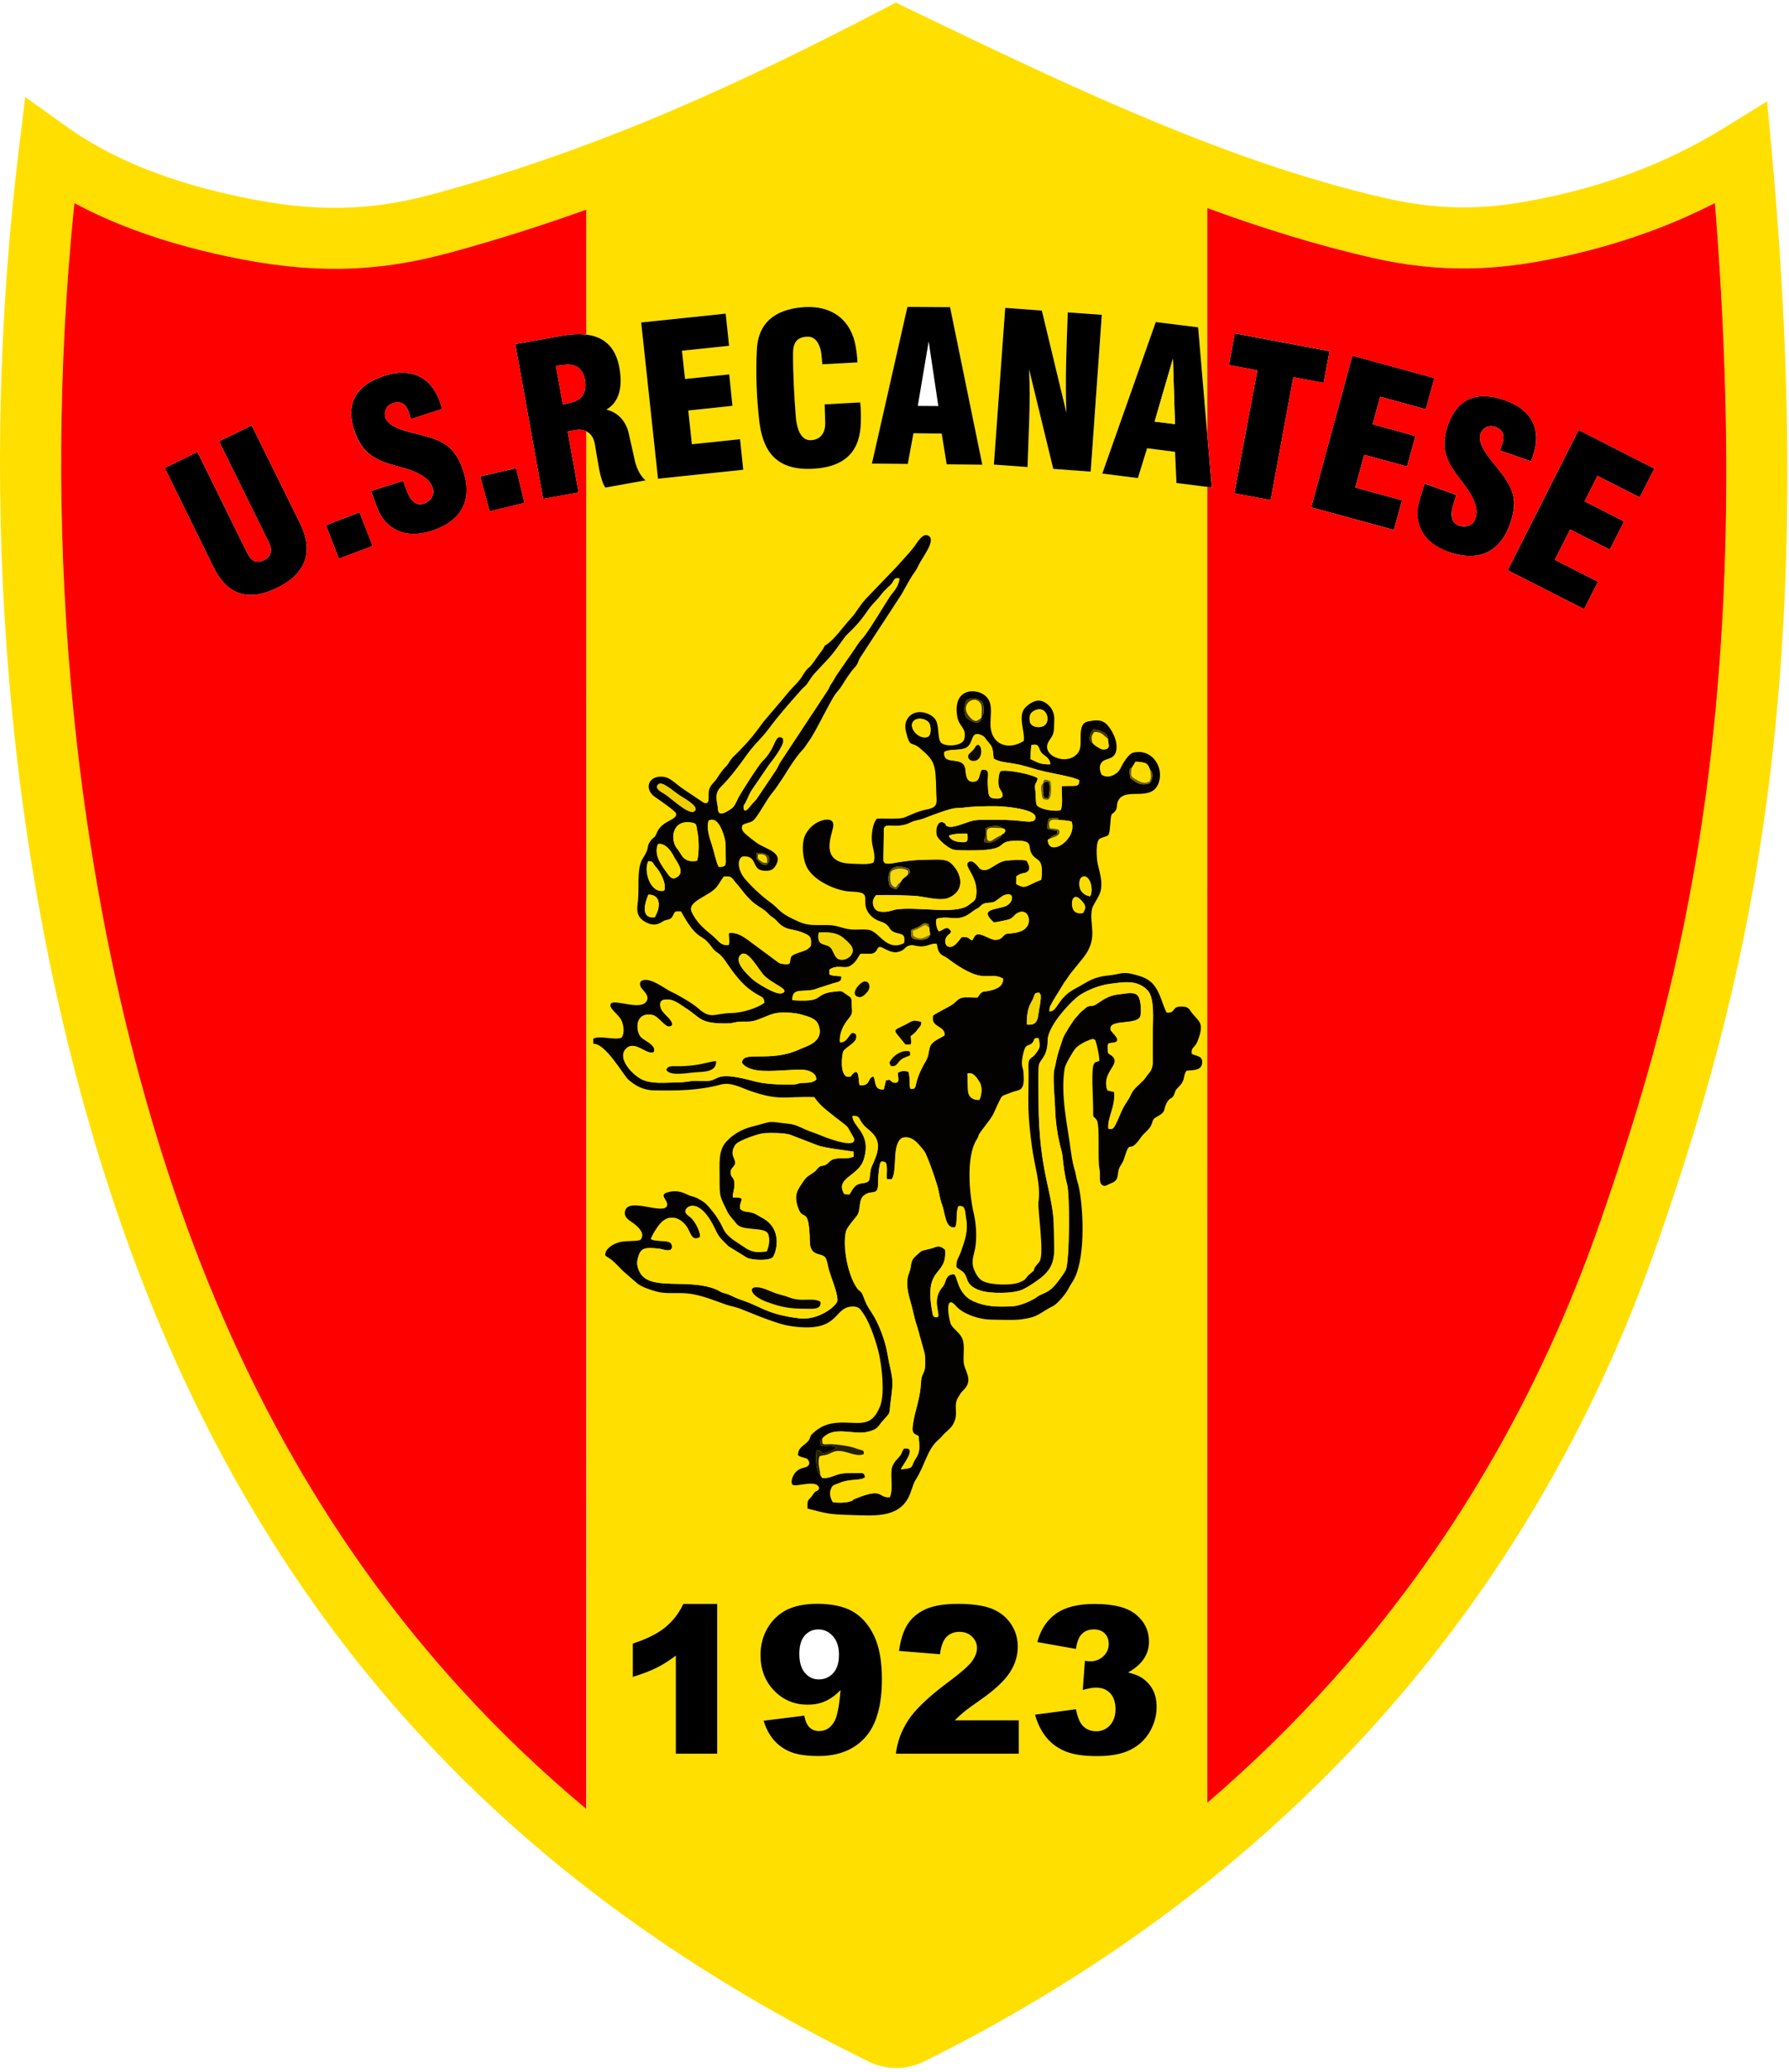 <?xml version="1.0" encoding="UTF-8"?>
<svg id="Layer_2" data-name="Layer 2" xmlns="http://www.w3.org/2000/svg" xmlns:xlink="http://www.w3.org/1999/xlink" viewBox="0 0 434.88 503.76">
  <defs>
    <style>
      .cls-1 {
        clip-path: url(#clippath);
      }

      .cls-2 {
        fill: none;
      }

      .cls-2, .cls-3, .cls-4, .cls-5, .cls-6, .cls-7, .cls-8, .cls-9, .cls-10, .cls-11, .cls-12, .cls-13, .cls-14, .cls-15, .cls-16, .cls-17, .cls-18, .cls-19, .cls-20, .cls-21, .cls-22, .cls-23, .cls-24, .cls-25, .cls-26, .cls-27, .cls-28 {
        stroke-width: 0px;
      }

      .cls-3 {
        fill: #060500;
      }

      .cls-3, .cls-4, .cls-5, .cls-6, .cls-7, .cls-8, .cls-9, .cls-10, .cls-11, .cls-12, .cls-13, .cls-14, .cls-15, .cls-16, .cls-17, .cls-18, .cls-19, .cls-20, .cls-21, .cls-22, .cls-23, .cls-24, .cls-25, .cls-26, .cls-27, .cls-28 {
        fill-rule: evenodd;
      }

      .cls-4 {
        fill: #030200;
      }

      .cls-5 {
        fill: #090600;
      }

      .cls-6 {
        fill: #070601;
      }

      .cls-7 {
        fill: #0e0c00;
      }

      .cls-8 {
        fill: #0a0900;
      }

      .cls-9 {
        fill: #423501;
      }

      .cls-10 {
        fill: #0d0a00;
      }

      .cls-11 {
        fill: #5b5309;
      }

      .cls-12 {
        fill: #262101;
      }

      .cls-13 {
        fill: #524501;
      }

      .cls-14 {
        fill: #776704;
      }

      .cls-15 {
        fill: #4d3a1e;
      }

      .cls-16 {
        fill: #534f2f;
      }

      .cls-17 {
        fill: #edce00;
      }

      .cls-18 {
        fill: #fadd00;
      }

      .cls-19 {
        fill: #ffdf00;
      }

      .cls-20 {
        fill: #fe0000;
      }

      .cls-21 {
        fill: #fcdd00;
      }

      .cls-22 {
        fill: #f3d404;
      }

      .cls-23 {
        fill: #fdde00;
      }

      .cls-24 {
        fill: #6c6102;
      }

      .cls-25 {
        fill: #826d01;
      }

      .cls-26 {
        fill: #f9da00;
      }

      .cls-27 {
        fill: #f7d80a;
      }
    </style>
    <clipPath id="clippath">
      <rect class="cls-2" width="434.88" height="503.76"/>
    </clipPath>
  </defs>
  <g id="Layer_1-2" data-name="Layer 1">
    <g>
      <g class="cls-1">
        <path class="cls-28" d="m300.14,81.05l23.05,4.34-1.44,7.69-7.37-1.38-5.51,29.88-8.82-1.65,5.59-29.88-6.89-1.3,1.4-7.71Z"/>
        <path class="cls-19" d="m142.51,50.98c-10.34,3.71-21.15,7.17-32.53,10.29-7.79,2.14-15.43,3.57-23.7,3.98-8.26.41-17.09-.2-27.24-2.14-8.9-1.7-17.89-4.02-26.55-7.25-4.95-1.85-9.78-3.99-14.41-6.47-4.08,39.93-4.12,78.85-.97,115.51,3.76,43.7,12.04,84.11,23.4,119.15,17.01,52.46,41.46,93.7,71.55,126.66,9.62,10.54,19.83,20.24,30.56,29.2l-.11-335.05c1.06.52,1.82,1.57,2.08,3.09.35,2.07.68,4.15,1.07,6.21.4,2.09.85,3.42,1.5,4.4l9.79-1.76c-.97-.73-2.12-2.6-2.57-4.61l-1.52-6.78c-.73-3.25-2.93-5.28-5.46-5.8,3.08-1.79,4-5.4,3.21-10.03-.91-5.25-3.81-7.7-8.09-8.22v-30.38Zm151.09,387.22c10.76-9.25,20.88-19.14,30.32-29.67,28.07-31.35,50.14-68.47,65.11-111.57,9.95-28.64,19.66-60.69,25.39-101.89,5.39-38.84,7.25-85.81,2.45-145.71-4.79,2.45-9.63,4.59-14.53,6.44-8.47,3.2-17.09,5.58-25.91,7.31-5.84,1.14-12.09,2.03-19.25,2.14-7.09.11-14.87-.57-23.71-2.59-13.41-3.07-26.7-7.2-39.98-12.07v55.21l-2.24-26.22-10.3-1.28-13,36.84,8.65,1.1,2.24-7.25,6.8.87.33,7.57,7.52.96.11,319.81ZM180.67,114.21l-20.72,2.18-4.09-37.99,20.55-2.15.82,7.82-11.45,1.2.74,6.89,10.75-1.11.78,7.64-10.74,1.14.88,8.2,11.71-1.23.77,7.43Zm-14.56,275.74h8.22v36.43h-10.06v-23.84c-1.62,1.23-3.2,2.23-4.73,2.98-1.53.76-3.44,1.49-5.73,2.19v-8.11c3.39-1.1,6.02-2.42,7.89-3.95,1.88-1.54,3.34-3.44,4.4-5.7h0Zm20.42,5.94c1.12-1.95,2.68-3.43,4.64-4.44,1.97-1,4.45-1.5,7.43-1.5,3.59,0,6.46.62,8.62,1.84,2.17,1.23,3.9,3.19,5.2,5.86,1.29,2.68,1.94,6.21,1.94,10.62,0,6.46-1.36,11.19-4.09,14.2-2.72,3-6.49,4.5-11.32,4.5-2.85,0-5.1-.32-6.75-.98-1.64-.66-3.01-1.63-4.11-2.89-1.09-1.27-1.93-2.85-2.51-4.75l9.91-1.24c.26,1.37.7,2.34,1.32,2.9.63.57,1.39.85,2.28.85,1.6,0,2.84-.8,3.75-2.41.65-1.19,1.14-3.7,1.46-7.54-1.19,1.23-2.41,2.12-3.67,2.68-1.25.57-2.7.86-4.35.86-3.21,0-5.92-1.14-8.13-3.42-2.21-2.29-3.31-5.17-3.31-8.66,0-2.38.56-4.55,1.69-6.51h0Zm38.55-4.68c1.9-.84,4.53-1.26,7.88-1.26s6.22.4,8.18,1.2c1.94.79,3.48,2.02,4.59,3.67,1.12,1.66,1.67,3.51,1.67,5.56,0,2.18-.64,4.26-1.92,6.25-1.28,1.98-3.6,4.17-6.98,6.55-2,1.39-3.34,2.36-4.02,2.91-.67.56-1.47,1.28-2.39,2.18h15.55v8.1h-29.88c.34-2.94,1.39-5.72,3.12-8.32,1.73-2.6,4.99-5.67,9.76-9.21,2.92-2.17,4.79-3.81,5.61-4.94.82-1.12,1.23-2.19,1.23-3.2,0-1.09-.4-2.02-1.21-2.8-.81-.78-1.83-1.16-3.05-1.16s-2.31.4-3.12,1.2c-.81.81-1.35,2.22-1.62,4.25l-9.96-.81c.39-2.81,1.11-4.99,2.15-6.57,1.04-1.57,2.51-2.78,4.41-3.62h0Zm27.07,8.02c.79-2.99,2.28-5.29,4.5-6.89,2.22-1.59,5.36-2.39,9.42-2.39,4.67,0,8.04.87,10.12,2.61,2.08,1.75,3.12,3.94,3.12,6.57,0,1.54-.43,2.94-1.27,4.19-.84,1.25-2.11,2.35-3.81,3.29,1.39.34,2.45.74,3.17,1.2,1.19.74,2.11,1.7,2.77,2.89.66,1.2.99,2.63.99,4.29,0,2.08-.54,4.09-1.64,6-1.09,1.91-2.66,3.39-4.71,4.42-2.05,1.04-4.75,1.55-8.09,1.55s-5.82-.38-7.7-1.15c-1.88-.77-3.43-1.89-4.64-3.36-1.21-1.47-2.15-3.33-2.79-5.57l9.96-1.33c.39,2.01.99,3.41,1.82,4.19.82.77,1.86,1.17,3.13,1.17s2.44-.49,3.33-1.47c.88-.98,1.33-2.28,1.33-3.91s-.43-2.94-1.28-3.86c-.85-.91-2.01-1.37-3.47-1.37-.78,0-1.85.19-3.21.58l.52-7.11c.54.08.97.13,1.28.13,1.29,0,2.36-.42,3.22-1.24.86-.82,1.29-1.8,1.29-2.94s-.33-1.96-.97-2.6c-.65-.65-1.54-.97-2.67-.97s-2.11.35-2.84,1.06c-.73.7-1.22,1.93-1.48,3.69l-9.41-1.67Zm-40.19-286.52l8.63-38.1,10.37.07,7.84,38.31-8.67-.1-1.21-7.48-6.86-.07-1.38,7.46-8.72-.09Zm-14.48,1.27c-9.41.47-12.17-4.98-12.95-11.81-.63-5.54-.86-11.29-.56-17.22.32-6.34,4.23-9.63,10.98-10.24,7.47-.68,12.03,3.34,13.06,9.6.21,1.25.37,2.4.41,3.8l-8.55.46c-.07-.86-.12-1.72-.23-2.57-.26-2.04-1.27-4.2-3.34-4.14-2.61.07-3.51,1.49-3.53,3.98-.02,5.15.28,10.35.66,15.38.21,2.84,1.16,5.98,3.76,5.8,2.6-.18,3.45-2.21,3.39-4.23l-.13-4.48,8.66-.47c.18,1.69.18,3.11.15,4.8-.14,6.66-3.36,10.91-11.77,11.33h0Zm44.13-1.02l2.75-38.11,8.91.66,5.97,24.82c-.34-8.02.05-16.7.33-24.38l8.27.58-2.7,38.13-9.1-.67-5.88-24.25c.38,8.2-.14,15.97-.38,23.8l-8.18-.59ZM163.8,26.67c17.73-7.57,34.44-15.88,50.67-24.32l3.29-1.71,3.37,1.62c19.93,9.62,39.38,18.95,58.69,26.98,19.08,7.94,37.97,14.59,56.96,18.93,7.63,1.75,14.26,2.34,20.22,2.25,5.88-.09,11.34-.89,16.58-1.91,8.1-1.58,15.93-3.73,23.53-6.61,7.62-2.88,15.03-6.49,22.27-10.97l10.18-6.3,1.1,11.94c6.13,66.74,4.34,118.3-1.52,160.53-5.88,42.31-15.86,75.25-26.08,104.67-15.64,45.04-38.73,83.84-68.08,116.63-30.54,34.11-67.79,61.65-110.43,82.86h-.03c-2.06,1.02-4.39,1.53-6.65,1.53s-4.57-.51-6.64-1.53c-41.37-20.3-78.69-46.12-110.13-80.56-31.45-34.44-56.96-77.46-74.69-132.13C14.67,252.45,6.14,210.9,2.29,166.12-1.25,124.99-.85,81.07,4.62,36.04l1.51-12.44,10.18,7.27c6.5,4.64,13.75,8.27,21.37,11.11,7.75,2.89,15.93,5,24.1,6.56,8.98,1.71,16.68,2.25,23.81,1.9,7.11-.35,13.72-1.6,20.5-3.46,20.83-5.73,39.86-12.68,57.71-20.3h0Z"/>
      </g>
      <path class="cls-4" d="m207.46,279.99l.06,1.2c-1.11.59-2.66.36-3.99.46-1.99.17-1.88,1.18-2.98,1.62-.85.33-.93-.02-1.63.63-.58.53-.39.63-1.15,1.15-1.21.84-1.61.87-2.47,2.13-1.44,2.13-2.48,3.32-1.26,6.61,1.17,3.16,2.38-.4,2.76,6.42.08,1.47-.1,2.8.61,3.79.81,1.13,2.22.84,3.05,1.57.63.56.81,2.65,1.11,3.47.2.57.4,1.2.6,1.77.42,1.17,1.57,4.32,1.38,5.48-.2,1.21-4.59,4.82-9.31,4.23-7.83-.98-9.1-2.81-13.8-4.39-1.22-.41-2-.79-3.07-1.29-.63-.3-1.11-.35-1.72-.57-.75-.27-.82-.45-1.55-.76-6.83-2.86-16.16.52-18.59-4.21-.64-1.24-.85-2.27-.32-3.86.66-2.01,1.51-2.24,5.03-1.85.92.1,3.27,1.12,3.13-.63-.14-1.87-3.38-.82-5.12-1.7.24-.91,1.39-2.67,2.04-3.5,2.36-2.96,5.28-1.66,6.78.66.75,1.16,1.08,3.46,3.01,2.4.54-.55-.92-3.81-2.23-4.87-.44-.35-1.19-.84-1.23-1.39-.1-1.31,3.52-3.79,7.34,4.5.97,2.1,1.72,2.48,3.14,3.96l4.53,2.79c1.36.6,5.14.73,6.15-.05.67-.52,3.02-6.84-2.63-9.77-.94-.49-1.38-.9-2.33-1.16-1.18-.32-1.94-.07-2.85-.89-.39-2.38,1.91-2.72-1.8-2.83-.06-1.17.37-1.86.38-3.03.01-2.01-.65-1.56-.87-2.56-.26-1.22.4-1.5.85-2.18.93-1.4-1.55-2.27.24-4.99.72-1.09,5.8-2.77,6.99-2.84,1.84-.1,4.55-.08,6.2.32l6.94,2.68c1.4.54,6.92,1.24,8.59,1.47h0Zm-.21-8.67c1.66-.12,1.48.57,2.31,1.74.56.79,1.32,1.37,2,1.96,3.02,2.64,1.77,5.38.32,8.66-.47,1.07-.33,2.76-.66,3.34-.47.82-1.88.45-2.9,1.05-.95.56-1.24,1.5-1.83,2.33l-1.23-.06c-1.46-2.35.09-3.46,1.42-4.53,1.32-1.05,2.72-2.09,3.27-3.85,2.06-6.55-2.78-7.91-2.7-10.64h0Zm27.92-10.34c1.53-.36,2.27,1.12,2.89,2.01.8,1.17.6,3.25.01,4.42-1.49.08-2.48-.58-2.73-1.93-.06-.33-.2-4.36-.17-4.5h0Zm17.28-8.64c.58,2.1.34,2.49-.71,3.89-1.05,1.4-1.83.71-1.74,3.21.12,3.43-.1,6.8,0,10.25.09,3.07.47,6.38.87,9.27.69,4.98,2.15,8.85,1.57,13.33-.23,1.73,1.41,12.19.33,14.29-.27.52-.8.92-1.1,1.41-.62,1.02.03.71-1.01,1.5-1.66,1.26-.83,1.53-2.91,2.32-2.05.79-6.98.63-8.84-.34-1.03-.54-1.71-1.71-2.16-2.86-.56-1.42-.29-2.81.09-4.18.73-2.7.51-6.73-.13-9.41-1.08-4.54-1.9-13.73.64-17.85,1-1.61-.2-.42,1.88-3.13,2.66-3.46,1.87-2.61,3.68-6.32.81-1.66.56-1.15,3.11-2.18,1.26-.51,2.47-.22,2.77-2.16.1-.65.05-1.81.01-2.48-.07-1.28-.32-1.14-.39-2.27-.06-1,.48-3.67.96-4.14.52-.51,1.1-.4,1.57-.95.69-.81.04-1.23,1.52-1.19h0Zm-72.08,6.06c.65,1.12,2.46,1.67,3.78,1.84,3.35.43,7.89-.27,11.02-.14,1.35.05,3.42.8,3.23,2.41-1.1.88-1.74.67-3.47.8-1.66.13-.4.43-3.96.38-2.83-.04-5.36-.19-7.77-.84-9.24-2.49-8.26-.41-10.85-.07-1.43.18-2.92-.12-4.36.07-1.44.19-1.99.33-3.78.34-2.94,0-5.61.38-8.07-.69-2.21-.97-6.6-5.41-3.73-7.74,2.07-1.69,4.85,1.84,6.49,1.06.77-1.56-1.81-2.6-2.88-3.46-1.57-1.26-1.93-6.41,2.52-5.6,1.49.27,3.03,3,4.18,2.83,1.46-.22.18-1.69-.17-2.08-.53-.59-1.13-1.11-1.59-1.74-.53-.73-.9-2.39.31-2.66,2.24-.51,3.95,1.08,5.25,1.9,3.92,2.45,3.39,3.9,10.23,3.82,1.48-.02,1.81-.32,2.92-.41,1.14-.09,2.34.09,3.44-.17,1.66-.39,3.44-1.39,5.05-1.82,1.66-.43,4.93-.24,6.45.2,2.02.58,3.78.93,4.39,2.72,1.37,4.01-3.05,5.02-4.5,5.7-7.33,3.48-14.11.19-14.15,3.36h0Zm69.25-9.29c-.07-1.5.16-3.41.65-4.59.31-.75.64-1.14.91-1.82.42-1.07.23-1.35,1.49-1.34l.19.36c.44,1.23-.11-.8.12.38.16.81-.42,3.35-.54,4.39-.22,1.89-.72,2.82-2.81,2.62h0Zm-50.2,109.52c-1.4-1.12-1.02-5.78-.92-5.97,1.63-.2.74,1.12,2.27.55,1.25-.47,2.12-.65,2.54-1.38-1.23-.59-2.42.05-3.78-.41-.34-1.55.17-1.51.37-1.69,2.78-3.24,7.45-.77,11.01-1.62,2.61-.63,2.44-1.32,3.72-2.73,2.05-2.26,1.4-1.34,1.89-4.81.87-6.09.2-5.53-.83-11.55-.53-3.09-2.06-7.19-3.7-9.71-1.2-1.85-1.44-2.2-2.2-4.29-.44-1.21-.87-1.01-1.47-1.85-2.28-3.2-3.56-10.24-2.69-13.78.23-.96,1.96-2.9,2.66-3.81,1.03-1.36.27-3.85,1.74-4.97,2.02-1.53,3.44.43,3.42-3.15,0-1.34.07-1.98.21-3.16.28-2.3.56-1.92,1.29-1.83,1.01.13.4,3.36.62,4.2l1.18.06c1.49-2.29-.09-8.47,2.52-10.08,2.56-.84,4.31,1.97,5.38,3.23.65.76,3.18,7.96,3.5,9.72.23,1.25.46,2.41.87,3.45.68,1.75.73,5.91,3.18,5.31.62-1.56.04-3.34.75-5.1,1.77-.32,1.54,1.14,1.86,3.01.56,3.13-.38,5.44-1.32,8.15-.45,1.28-1.22,2-1.03,3.71,1.62,1.18,1.92.91,2.61,2.97.5,1.5,1.81,2.17,3.16,2.64,2.33.82,8.21.82,10.4-.25,1.27-.62,2.44-1.42,3.48-2.14,5.17-3.57,4.07-6.68,4.05-12.84-.02-8.38-3.7-13.35-3.71-30.73,0-2.53-.14-6.1.05-8.57.14-1.72,2.13-1.99,2.16-6.28.02-3.16,4.64-8.38,7.01-10.39,1.94-1.65,5.62-3.04,8.12-3.35,3.27-.4,6.54-1.09,9.1,1.52,1.83,1.86,1.31,7.21,1.3,10.14,0,1.88,0,3.76,0,5.65,0,2.25.17,3.19-1.15,4.66-.55.61-.69,1.04-1.18,1.53-.57.57-.98.92-1.5,1.42-1.59,1.56-1.24,1.9-2.33,3.52-1.57,2.33-1.77,3.56-2.86,5.72-.46.92-.7,1.27-1.76,1.09-.31-2.66,1.79-5.41,1.4-8.96l-1.64-.4c-1.54-4.49,3.48-6.28,1.18-8.33-.75-.67-1.05-.28-1.11-1.71-.07-1.62.23-1.39,1.36-1.54,2.5-.34-.52-2.54-.64-3.11-.65-2.88,6.83-.91,7.27-3.53.23-1.36.05-3.86-.61-4.73-.93-1.21-3.21-.51-4.54-.4-2.48.2-3.86,1.26-5.66,2.44-.84.55-1.35.24-2.16.57-.09.04-1.18.99-1.46,1.22-.56.46-.76.9-1.3,1.42-.56.54-2.83,4.11-3.13,5.01-.26.77-.45,1.41-.68,2.05-.5,1.41-.88,2.85-1.14,4.34-.18,1-.38,1.12-.43,2.3-.11,2.75.22,5.44.32,8.16.25,7.16,1.67,10.28,1.8,11.71.22,2.3.55,4.91,1.14,7.05.66,2.36.62,18.61-.33,20.71-.43.97-2.55,3.84-3.5,4.61-1.55,1.25-2.47,1.18-3.47,1.97-1.17.92-4.31,2.21-5.91,2.29-3.84.2-6.69.09-9.65-1.26-3.84-1.75-3.8-6.15-4.58-6.5-1.33-.11-1.8.67-2.12,1.6-.55,1.61-.65,1.13-1.39,2.38-1.97,3.32.9,6.8-1.08,6.43-.63-.12-.64-.73-.75-1.33-2.1-11.38,3.66-8.3,3.13-15.08-.82-.62-1.36-1.09-2.65-.54-.86.37-2.73.61-3.24.95-.24.16-.62.56-1,.88-1.91,1.59-1.06,2.3-1.88,4.35-.86,2.13-.36,4.61.29,6.8.63,2.09,1.02,4.52,1.74,6.49l1.76,6.33c.14.71.16,3.18,0,3.86-.25,1.11-.8,1.23-.9,3.19-.2,4.09-1.42,6.45-1.97,10.26-.3,2.08.16,2.11,1.39,2.75.19,2.31.5,3.69-.69,5.45-1.4,2.06-.08,2.31-3.59,2.63.08-.6,3.93-5.16,1.21-5.08-.94.03-.41,0-.72.39-.29.36-.29.87-.71,1.38-.62.77-1.23,1.16-1.81,2.38-.85,1.78.27,5.64-.68,7.69-2.99.27-1.33-2.51-8.4.38-.98.4-.31.42-1.44.72-1.06.28-2.81.35-4.03.11-.42-.75-.87-1.9-.49-2.99.47-1.35.86-1.09,2.15-1.66,2.48-1.1,5.3-.46,6.2-1.41-.13-1.19-.76-1.02-1.98-1.01-1.04.01-2.12-.03-3.16.06-2.12.18-3.25,1.32-5.25,1.16l-.51-.73Zm12.95-126.89c1-.55.73-1.16,1.32-1.45.83-.41,3.02,2.35,5.75.73.5-.3.69-.83,1.48-1.07,1.01-.32,1.36.04,2.26.13,2.44.24,2.71-.7,4.49-.65.18.82.25,1.71.8,2.34.58.66,1.2.75,1.88,1.26,2.05,1.54,5.38,3.87,8.09,4.22,2.28.29,3.63-.4,5.38.7.06,1.68-1.26,2.35-2.64,2.75-2.41.7-2.27-.2-3.55,1.82-1.11.06-3-.18-3.92.09-.96.28-1.45,1.1-2.17,1.57-1.5.99-3.27,1.72-4.75,2.71-.66,3.04,2.89,2.33,2.84,4.82-1.05.69-2.49,1.21-3.24,2.17-.75.96-.45,2.56-1.28,3.95-3.65,6.15-1.65,7.08-3.84,6.86-.34-1.25.03-2.45-.45-4.16-1.17-.2-1.59-.21-2.55.25-.14,1.01.73,2.65-.94,2.45-.51-.06-.25-.09-.58-.29-.69-.43-.13-.53-1.4-.28l-.53,2.21c-2.39.14-1.82-1.66-2.5-3.16-1.62.4-.59,2.38-3.39,2.12-.34-1.12.02-4.57-1.75-2.64-.63.69.06.51-1.16.6-1.95-.34-1.41-5.64-.98-6.27.7-1.02,3.32-2.1,3.11-3.59-.15-1.06,0-.3-.32-.59-1.34-1.15-1.52,2.32-3.67,2.04-.16-2.45.98-4.32,2.16-5.77,1.05-1.29.77-1.55.73-3.23-.05-2.04-.02-1.7-1.32-2.63-1.34-.96-1.12-.87-3.2-.63-3.76.43-2.93,1.84-5.91,2.09-1.08.09-2.95.07-4.02-.05-.1-3.48,3.09-1.54,6.18-2.88l3.31-1.07c1.28-.51,2.6-.26,2.4-1.85-1.42-.15-1.71.03-2.9-.46v-1.15c1.93-1.36,3.67-.12,4.98-.86,1.66-.95,1.84-2.02,2.6-2.98,1.02-.07,2.36.14,3.18-.16h0Zm-32.23.32c1.51-1.25,3.89,3.04,5.26,4.73,1.93,2.39,6.99,3.79,4.71,4.69-1.47.57-6.45-2.7-7.12-3.33-1.16-1.08-4.89-4.42-2.86-6.09h0Zm26.52.43c-.53.58-1.87,1.21-2.97.63-.65-.34-1.07-1.55-1.46-2.27-1.06-1.96-3.88-.17-3.21-4.1,2.64-.22,4.68.12,6.11,1.41,1.18,1.07,3.19,2.53,1.53,4.34h0Zm19.23-6.91l.19,1.68c-.27,1.19-1.84,1.29-2.91,1.18-1.63-.16-1.83-.53-1.69-2.28.62-.41,1.45-.54,2.12-.99.8-.54.95-.96,2.11-.47l.18.88Zm-48.77,4.15c-1.46.28-2.32-.68-2.95-1.36-1.6-1.71-4.16-2.89-5.99-6.56-1.36-2.71,4.29-3.84,6.09-6.22.69-.91,1.06-1.7,1.7-2.47,2.05-.21,1.94.48,3.01,1.66,1.17,1.29,2.56,3.5,4.59,5.02.89.66,1.91,1.17,2.7,1.89.57.51.64.72,1.31,1.2.66.48.74.49,1.25,1.06,2.29,2.55,3.63,1.61,6.64,2.94,1.52.66,1.83,1.08,1.62,3.08-.93,1.19-1.78,1.18-3.2,1.72-.51.2-1.22.46-1.48.77-.3.36-.26.81-.4,1.44-.01.05-.05.21-.05.18,0-.03-.03.13-.06.18-.25.24-1.78.22-2.56-.16l-4.8-3.56c-2.7-1.89-4.71-4.04-7.37-3.69-.15,1.14.35,1.86-.06,2.87h0Zm-17.96-6.7c-3.65.39-2.28-3.82-1.55-5.51,1.52-.05,2.46.79,2.52,2.2.06,1.36-.47,2.31-.97,3.31h0Zm104.11-1.06c-1.07.21-1.98-.03-2.39-.87-.74-1.53-.11-4.96,2.46-1.6.75.98.45,1.53-.07,2.47h0Zm-35.6,1.41c3.3-.93,5.05.94,8.23-1.39.55-.4.88-.69,1.52-1.02.96-.5.59-.51,1.28-1.01,1.19-.87,2.43-.05,3.65-1.15l1.47-1.04c2.96-1.43,2.72,1.8.5,2.58-2.54.89-6.38.63-2.73,3.9.43.01,3.14-.55,3.66-.72,1.24-.41,1.3-1.36,2.58-1.76,1.35-.43,2.24.57,2.27,1.92.06,3.46-4.89,3.15-5.41,3.34-1.1.39-.9,1.5-2.87,1.45-.81-.02-2.1-.84-3.18-1.19-1.52-.5-1.68.31-2.27,1.31-1.04-.29-.59-.93-2.6-.78-.67.82-2,3.04-3.51,2.2-.68-.65-.61-1.7-.04-2.41.43-.55,1.53-.87.59-1.71-.91-.81-1.71.42-2.59.52-.59-.73-.8-2.29-.53-3.05h0Zm37.37-5.49c-1.06-.02-2.09-.88-2.41-1.62-.37-.85-.41-2.68.45-3.06,1.76-.79,2.82,2.79,1.96,4.68h0Zm-46.25-3.28c-.14.86-.3.93-.83,1.53-.78.01-1.16-.28-1.62-.63-.41-.65-1.51-5.95,3.71-4.6.32.08.88.27,1,.54.46.96-.25,1-.29,1.05-.38.55-.55.54-1.08,1-.57.5-.44.63-.89,1.11h0Zm-57.34,1.94c-3.42.79-5.06-4.93-3.84-7.18,1.34.06.99.52,1.8,1.38,1,1.06,2.74,4.14,2.04,5.8h0Zm23.08-7.08c-.77-.66-.72-.85-.64-2.05,2.26-.36,4.21,1.06,2.49,2.81-1.05.07-1.26-.24-1.86-.76h0Zm-24.58-4.25c1.84-.38,3.33,1.94,3.86,3.03.48.99,2.77,3.58.92,4.9-1.14.82-1.69.29-2.33-.58-1.66-2.25-3.53-4.71-2.45-7.35h0Zm9.5,4.06c-3.5.58-3.7-1.65-4.81-2.92-1.78-2.03-1.39-7.27,3.57-6.35,1.33.25.97.66,1.31,2.13.4,1.74.47,5.49-.06,7.14h0Zm61.21-6.06c.82-.57,3.64-.62,4.51-.49.22,1.99,0,2.22-2.14,1.95-1.05-.13-2.02-.62-2.36-1.46h0Zm-58.41-3.68c2.29-1.28,3.56,2.93,3.94,4.46.29,1.18.2,2.87.22,4.24.04,1.87.27,2.62-1.74,2.5-.74-1.72-.98-3.4-1.61-5.31-.57-1.7-1.36-3.98-.81-5.89h0Zm71.17,3.53c-.28.57-.25.48-.89.93-1.5,1.05-1.82.84-3.33.75-.05-.7.25-.93.33-1.54.07-.53.01-1.21.06-1.82.48-.35,3.25-1.07,3.88-.06.79.18.6.07.95.62-.41,1.02-.49.45-1,1.1h0Zm13.79-3.76c.86.17,2.4.09,3.3.47,1.39,4.4-5.66,8.79-5.8,4.41.23-.16.41-.28.66-.37.29-.45.02-.22.54-.55.92-.59,1.18,0,1.08-1.28l-2.34-.44c-.15-.97.08-1.78.32-2.55,3.21-.37,1.9-.07,2.24.31h0Zm-42.2,10.42c-.32-.5-.16-.08-.26-.85l.11-7.33c.26-1.82,3.08.18,6.53-1.59,1.02-.52,2.16-.56,3.22-.98,1.69-.67,6.14-2.4,7.79-2.51.68-.05,1.12-.01,1.83-.11,2.21-.31,5.7-.37,8-.34,1.86.02,9.75.65,9.5,2.82-.14,1.25-2.04.93-3.4.77-2.31-.27-5.29-.32-7.78-.31-3.86.02-3.69.02-6.79,1.11-.73.25-2.32.8-3.23.55-1.01-.27-.25-.43-1.04-.9-1.59-.96-2.25,1.84-1.72,3.23.29.78,2.77,3.08,4.14,3.31,1.06.17,2.33.15,3.41.16,11.53.11,5.57-2.47,12.34-2.34,3.99.08,1.65,1.91,3.68,3.89.95.93,2.43.77,1.77,5.6-3.65,1.34-3.71,2.47-6.11.99l.08-1.85c.4-.27.79-.53,1.34-.68.36-.1,3.01-.1,1.11-3.15-1.3-.23-3.43-.12-4.78,0-2.86.26-4.63,3.5-6.66,1.89-.01-.01-1.69-2.57-2.78-1.41-1.06,1.13,2.76,3.58,1.94,8.38-.17.99-1,1.32-1.7,1.9-2.92,2.42-11.39.53-17.15,1.06-1.17.11-1.9.57-3.15.64-1.31.07-2.3-.08-2.77-1.06-.73-1.48.04-2.37.45-2.96,2.98-.13,6.18.03,9.22.14,2.27.09,6.4,1.43,8.53.47,4.73-2.15,2.48-6.96.16-8.66-1.18-.86-3.55-.59-5.35-.59-5.22.02-8.53.98-9.42.97-.32,0-.29,0-.58-.06-.74-.15-.2-.01-.48-.19h0Zm-46.13-12.54c-1.3,1.24-5.79-3.27-7.52-4.27-.57-.32-2.39-1.3-1.32-2.24.95-.83,3.65,1.7,5.1,2.65,1.31.85,4.88,2.78,3.74,3.86h0Zm106.19-10.42c.22-.34.72-1.06.97-1.55.73-.04,2.05.12,2.58.44.56.33.72,1.02.98,1.54.93.74.5,2.56-.16,3.24-2.26.79-3.59-.4-4.69-1.3-.05-.31-.18-1.09-.16-1.39.15-1.73-.11-.57.48-.97h0Zm-24.38-5.59c2.13-.56,1.61.82,2.51,1.87.72.84,1.99,1.14,2.12,2.77-2.36.1-3.17-.49-4.86-1.28l.23-3.36Zm-21.13,1.66c1.06-.7,3.24-.36,4.79-.81,2.72-.79,1.22-4.75,4.43-3.17.73.36.73.77,1.31,1.41,1.38,1.52,1.2,1.76,1.46,4.15,1.44,1.01,3.72.93,6.54,1.58l2.71.74c3.6,1.24,9.72,1.91,11.59,2.98-.12,1.84-.85,1.22-4.28,1.41-.08,1.67.34,4.52-.25,5.8-1.19.57-5.28-.18-5.82-1.19-.36-.67-.19-2.53-.35-3.45-.36-2.12.42-1.68.55-3.05-.84-.84-7.34-2.25-9.05-1.74-.43.68-.6,2.47-.42,3.57.15.89.89,1.34.94,2.16,0,0,.32,1.14-1.92.92-1.55-.16-1.52-.78-1.67-3.65-.1-1.99.72-3.65-1.45-3.31-.81,1.12-.28,2.82-2.11,2.88-1.62.05-1.73-1.58-1.86-2.91-.35-3.73-5.59-.7-5.13-4.3h0Zm39.75-3.26c.09,1.45.75,2.4-.77,2.62-.66.1-1.01-.14-1.49-.43-.91-.53-.88-.56-1.47-1.12-.58-.34-.09.1-.43-.31-.74-.88.05-2.19.54-2.97,1.2-.16,3.83.91,3.62,2.2h0Zm-46.76-4.61c.94-.52,2.68-.11,3.27.75.56.81.65,3.12-.36,3.46-2.35.78-5.24-2.93-2.91-4.21h0Zm29.24-2.34c2.84-1.12,3.85,3.23,1.66,3.98-1.26.44-2.89,0-3.1-1.21-.28-1.58.29-2.32,1.45-2.78h0Zm-13.24,1.89c-.26,2.45-3.49.16-3.51.14-.78-.77-.81-3.36-.08-4.42,1.21-.84,2.76-.48,3.8.38.29.8.32.81.35,1.67.07,1.84-.31,1.53-.49,1.67l-.07.56Zm-48.41,4.89c-1.14-.8-1.69.92-2.11,1.81-.69,1.48-1.59,2.8-2.67,3.83-.96.92-5.43,7.99-5.9,8.95-.42.85-.87,2.05-1.62,2.58-.46.33-2.19,1.53-2.85,1.14-.55-.32-.39-1.02-.54-1.79-.54-2.74-.25-3.58,1.05-4.85,1.78-1.73,4.32-5.06,5.81-7.18,2.31-3.28,3.49-3.88,5.69-6.83,2.62-3.51,4.96-6.09,7.81-9.33.35-.4.82-.76,1.16-1.14.31-.34.63-.89.86-1.23.93-1.35.87-1.26,1.86-2.32,3.89-4.12,3.47-3.64,6.71-8.14.53-.73,2.91-2.6,5-5.66,2.11-3.07,2.26-2.59,3.84-4.7.35-.47,1.59-1.75,2.06-2.14,1.19-.99.7-1.94,2.28-1.86.15,1.43-1.16,3.14-1.95,4.05-.67.77-5.45,9-6.98,10.59-1,1.05-1.63,2.28-2.54,3.52l-3.59,5.19c-.43.6-.73,1.23-1.09,1.8-.58.9-.6.82-1.05,1.88l-11.72,17.77c-.36.59-.61,1.26-1.03,1.92l-4.71,7c-.43.55-.95,1-1.38,1.54-.63.81-1.7,2.1-1.76.51-.03-.73.14-.38.87-2.02.46-1.04.55-1.29,1.12-2.22l4.24-6.21c.72-.88,3.57-4.59,3.41-5.81-.15-1.09,0-.3-.28-.64h0Zm10.34-22.46c-.39,1.08-1.08,1.68-1.71,2.61-2.27,3.36-1.93,2.32-2.83,3.45-.87,1.09-.89,1.73-2.7,3.57-1.99,2.03-3.33,3.94-3.89,4.48l-3.74,4.4c-2.24,3.07-3.06,4.16-5.68,6.88-1.65,1.71-1.86,1.61-2.91,3.34-.39.65-1.15,1.03-2.73,3.55-.67,1.06-1.25,1.23-1.79,2.41-.67,1.48.48,4.21-1.42,3.54l-4.79-3.21c-2.57-1.71-3.43-3.23-5.83-3.14-3.07.12-3.76,3.24-1.21,4.96.76.52,5,3.42,5.1,4,.32,1.72-3.52,1.59-4.74,4.81-.46,1.21-.7.83-1.39,1.74-1.34,1.77-.04,1.37-1.94,4.32-1.68,2.62-.74,7.48-1.29,11.11-.36,2.41.4,3.56,1.87,4.38,2.71,1.52,4.05-.16,4.7-.36,1.03-.32,1.46-.14,2-1.15.6-1.13.35-1.11,1.99-1.06,3.45,6.38,4.74,5.74,6.18,7.16,1.41,1.39,1.47,2.1,2.61,2.82,1.49.95,2.26,2.59,3.59,4.36,2.13,2.84,3.78,4.62,6.9,6.26.81.43.91.68.99,1.64-1.63,1.23-5.27,2.44-8,2.48-4.21.07-5,1.65-8.1-1.15-1.19-1.07-4.94-3.33-6.47-3.98-1.57-.67-5.38-3.9-7.39-2.65-.37.33-.35.95-.06,1.51.34.67,2.2,1.96,1.39,3.36-1.4,2.41-7.62-.49-8.64.58-.76.79.99,2.06,2.14,3.5.84,1.05,1.35,3.62.36,4.85-1.81.62-5.2-.64-6.85.22l.04,1.25c2.93-.24,7.4,7.77,8.54,8.73,1.66,1.4,3.4,2.52,6.22,2.58,5.51.11,10.91.04,16.21-1.41,2.42-.67,4.9.75,7.1,1.52,7.35,2.55,8.31,1.29,15.63,1.52,1.49,2.23,3.38,3.43,5.35,5.06.61.5,2.39,1.71,2.86,2.37l1.44,2.55c.97,3.04-7.67-.46-8.25-.72-1.33-.59-2.55-.88-3.78-1.46-1.13-.53-2.25-1.12-3.74-1.29-5.84-.68-3.58-.69-8.82.62-2.89.72-4.91,2.04-6.47,3.74-1.97,2.14-1.59,5.33-1.6,8.59-.02,5.08.04,4.51,1.87,8.36.54,1.14,1.51,1.98,2.23,2.96,1.41,1.91,6.73.69,7.64,2.39.66,1.25.2,3.57-.33,4.4-2.36.21-3.07.27-4.85-.69l-3.39-2.25c-1.24-1.07-1.78-1.42-2.54-3.14-.35-.8-1.5-2.65-2.07-3.34-.78-.93-1.56-2.11-2.77-2.86-2.28-1.41-2.11-.85-3.8-1.66-1.47-.7-2.88-1.02-4.79-.42-1.98.62.31,1.88.05,3.09-.55,2.58-9.14-1.97-10.18,1.23-.61,1.85,1.27,2.53,2.36,3.45.85.72,2.62,2.26,1.29,3.77-1.41.45-3.74.03-5.55.68-1.3.46-3,1.47-2.99,3.04.49.49.79.51,1.34.93,1.32,1,2.32,2.35,3.54,3.36l2.46,2.14c.68.69,1.74,1.25,2.94,1.68,3.35,1.21,3.98,1.07,8.09,1.08,4.11.02,7.38,1.55,11.02,2.8,1.24.43,2.32.56,3.57,1.04,2.17.84,4.28,1.78,6.59,2.59,2.67.93,4.09,1.51,7.35,1.81,10.13.92,8.62-4.76,13.08-4.97,1.83-.09,2.08.71,2.85,1.82,1.6,2.3,3.21,7.22,3.8,10,.6,2.84,1.41,9.39.19,12.43-2.12,5.29-4.93,3.83-9.78,3.97-3.08.09-4.92,1.06-6.61,2.65-.66.61-.44.74-.82,1.45-.75,1.38-2.84,1.72-2.72,3.84.84.66,2.1.53,2.44,1.09.8,1.32-.26,1.77-1.21,1.98-2.52.56-3.19,3.5-2.58,4.1,1.09.61,6.03-1.44,6.48.84-.31.82-.37.41-.98.9-.45.36-.45.61-.81,1.06-.98,1.21-1.09.6-1.04,2.98,4.85,1.27,5.35,1.43,10.58,1.57,5.44.14,11.29.81,13.95-4.25.66-1.26,1.09-3.3,1.75-4.31,2.25-3.45,2.79-7.43,5.54-9.73.7-.59.89-.96,1.43-1.49,1.11-1.07,2.06-1.61,2.62-3.41.62-1.97-.39-3.56.73-5.38.59-.96.61-1.11,1.32-1.81,2.55-2.52.2-4.54.03-6.84-.13-1.77.34-4.23-.35-5.71-.73-1.55-1.86-1.98-2.71-3.35-.41-.66-1.68-7.2.78-4.98.32.28.56.63.93.96,1.85,1.65,5.38,2.79,8.05,2.8,2.09.01,5.3.19,7.27-.06,4.38-.57,4.36-1.56,7.79-3.26.97-.48,2.93-2.8,3.49-3.82.52-.97.78-1.38,1.32-2.24,2.97-4.74,2.68-16.55,1.48-22.68-.2-1-.54-1.76-.71-2.82-.18-1.16-.47-1.78-.75-3.04-.23-1.07-.34-1.64-.51-2.96-.78-6.09-2.63-13.92-1.51-20.27.17-.98,1.94-3.95,2.55-4.71.69-.88,2.42-1.77,3.54-2.18,1.08-.39.83-.12,1.06-.08.05.01.14.12.18.07.17-.28,1.19,4.17,1.08,5.16-.65.31-1.02.08-1.37.85-.63,1.39-.14,8.3-.14,10.23,0,3.3-.04,2.01.84,3.21.92,1.26.18,9.63.72,12.01.28,1.26-.21,3.01.49,3.73.8.77,1.45,0,2.29-.29,2.29-.78,1.25-2.41,2.2-4.08.42-.74.74-1.08.98-1.88,1.65-5.43,1-.64,4.09-5.19.81-1.19,2.23-1.94,2.66-3.35.34-1.12.43-1.25,1.4-1.77,2.36-1.28,1.19-1.71,2.43-3.61.68-1.04,1.11-.61,1.55-1.61.52-1.15.12-.92,1.06-1.85,1.94-1.93,1-2.68,2-4.03,1.58-.15,3.41-.05,3.74-1.55.47-2.11-1.34-1.96-2.46-2.53-.15-1.26.24-1.34.79-2.03.49-.62.66-1.2.94-1.98,1.34-3.9-.33-3.99-1.92-6.27-.41-.58-.68-1.11-1.74-1.21-3.32-.31-1.68,1.64-4.18,1.45-.42-.63-1.23-3.14-1.72-4.29-1.43-3.36-3.11-4.27-6.64-5.11-2.48-.59-3.11.07-5.23.29-4.53.45-5.38,1.54-8.62,3.26-4.53,2.41-4.16,5.57-6.31,5.58-.07-1.35.41-1.58.97-2.76l2.71-4.41c.67-.83.88-1.32,1.47-2.08l3.18-3.93c3.77-4.86,1.17-8.08,2.09-11.95.1-.43.96-1.82,1.23-2.32.39-.72.79-1.43.92-2.36.32-2.15-.38-4.16-.82-6.14-.25-1.14-.58-5.56.54-6.09,2.32-1.11,2.23.28,2.6-4.46.17-2.15.43-1.22,1.21-2.36.55-.8.08-1.46.76-2.61,1.86-3.12,8.13.66,9.76-4.24,1.25-3.75-1.71-8.32-6.2-7.23-1.26.31-2.56,2.66-3.18,3.91-.64,1.29-2.86,2.61-4.54,1.45-.79-1.62-.49-3.12.97-3.63,1.32-.45,2.24-.71,2.57-2.12.58-2.45-1.24-5.65-2.59-6.76-1.14-.95-2.59-.75-4.18-.45-3.02.55-1.16,5.3-2.28,7.28-2.24,3.94-9.75,1.16-7.23-2.61.89-1.32,1.15-1.6,1.2-3.62.06-1.9.18-2.76-.67-4.17-.48-.79-1.73-1.88-2.91-1.94-1.32-.08-2.59.89-3.29,1.55-2.17,2.02-.13,5.95-.52,8.28-4.07,2.52-8.18.66-8.09-4.34.05-2.57.55-4.76-.94-6.38-2.06-2.24-8.39-2.47-7.11,4.86.42,2.41,2.39,2.69,1.68,5.42-.41,1.57-3.91,1.87-5.32,1.09-1.33-.73-.64-3.77-1.52-5.61-.9-1.87-5.34-3.43-7.08-.23-.5.91-.49,1.93-.23,2.95,1.04,4.18,1.23,2.15,3.37,3.98,3.65,3.11,3.84,3.8,3.97,10.45.05,2.64.71,3.89-2.27,4.44-1.82.34-3.84,1.25-5.37,1.93-1.25.55-5.08.2-6.8.34-.93,1.05-1.31,3.39-1.22,5.21.08,1.66,1.08,3.87.41,5.41-1,.64-4.01.34-5.45.3-8.18-.25-4.35-7.51-4.31-9.27,0-.32,0-.3-.06-.59-.37-1.75-4.84-.8-6.68,2.71-1.12,2.14-.73,6.14.38,8.15,1.63,2.95,5.97,5.02,9.13,5.62,1.29.25,2.71.1,4.02.47.05.02.15.13.19.07.04-.06.12.04.18.08.77.51.58,1.16.61,2.3.06,2.22,1.67,3.88,3.77,4.54,2.26.7,1.83,1.9,3.1,2.49,1.66.77,2.98.05,2.57,2.73-2.48,1.31-4.25.07-5.69-1.27-2.29-2.15-2.51-2.09-5.94-2-3.18.08-4-1.06-6.9-1.11-2.68-.04-4.67.25-6.94-.75-5.41-2.37-4.5-2.95-7.1-4.8-1.97-1.4-4.55-3.82-6.09-5.63-1.68-1.98-2.11-4.75-.61-5.49,3.59-.34,2.21,2.86,4.66,3.38,1.13.23,2.48.17,3.16-.81,2.57-3.7-2.29-4.27-4.55-6-.69-.53-1.62-1.22-2.22-1.74-.6-.52-1.6-1.37-1.08-2.4.33-.51,1.87-.55,2.61-1.16,1.06-.88,3.33-5.16,4.41-6.46.67-.8,1.12-1.4,1.61-2.16.59-.91,1-1.44,1.43-2.13,1.2-1.95,3-4.84,4.59-6.48.59-.62.99-1.39,1.49-2.06,1.65-2.21,5.19-9.84,6.57-11.62.53-.69,1.02-1.15,1.54-2.02.8-1.33,1.98-3.16,3.03-4.28.88-.93.74-1.42,1.34-2.41l10.08-15.43c.93-1.61,1.66-3.12,2.67-4.65.62-.94.94-1.23,1.43-2.35.77-1.74,4.2-5.89,2.57-7.11-1.52-1.07-2.85,1.59-3.6,2.55-.92,1.18-1.96,2.36-3.01,3.48-.55.59-1.01,1.17-1.59,1.75l-6.45,6.72c-2.24,2.21-2.89,3.93-4.35,5.48-2,2.12-3.88,5.09-6.05,6.47-.31.2-.11.09-.33.18h0Z"/>
      <path class="cls-23" d="m199.9,349.73c-.13,1.76.16,1.4,1.74,1.39,1.59-.02,4.82.43,6.25.97,1.95.73,2.1.21,2.09,1.43-1.56.77-3.75-.5-5.41-.7-1.26-.14-1.75.03-2.7.49-1.32.64-1.38.36-2.64.73-.58,1.59.07,3.06.19,4.6l.51.73c2,.15,3.13-.98,5.25-1.16,1.03-.09,2.12-.05,3.16-.06,1.23,0,1.86-.18,1.98,1.01-.91.95-3.72.31-6.2,1.41-1.29.57-1.68.31-2.15,1.66-.38,1.1.07,2.24.49,2.99,1.21.23,2.97.17,4.03-.11,1.13-.3.46-.32,1.44-.72,7.06-2.89,5.41-.11,8.39-.38.94-2.04-.17-5.9.68-7.69.58-1.22,1.19-1.6,1.81-2.38.41-.52.41-1.02.71-1.38.31-.38-.22-.36.72-.39,2.72-.08-1.13,4.48-1.21,5.08,3.51-.32,2.19-.57,3.59-2.63,1.19-1.75.88-3.13.69-5.45-1.23-.64-1.68-.67-1.39-2.75.55-3.81,1.77-6.17,1.97-10.26.1-1.96.65-2.08.9-3.19.15-.68.14-3.15,0-3.86l-1.76-6.33c-.72-1.97-1.11-4.4-1.74-6.49-.66-2.2-1.16-4.68-.29-6.8.82-2.05-.02-2.76,1.88-4.35.38-.32.77-.72,1-.88.51-.34,2.38-.58,3.24-.95,1.29-.55,1.82-.09,2.65.54.53,6.79-5.23,3.7-3.13,15.08.11.6.12,1.21.75,1.33,1.98.37-.89-3.11,1.08-6.43.74-1.24.84-.76,1.39-2.38.32-.93.78-1.71,2.12-1.6.78.35.75,4.75,4.58,6.5,2.96,1.35,5.81,1.46,9.65,1.26,1.6-.08,4.74-1.37,5.91-2.29,1-.79,1.92-.71,3.47-1.97.95-.77,3.07-3.64,3.5-4.61.95-2.1.99-18.35.33-20.71-.6-2.15-.93-4.76-1.14-7.05-.13-1.43-1.55-4.55-1.8-11.71-.1-2.73-.42-5.41-.32-8.16.05-1.18.25-1.3.43-2.3.27-1.5.64-2.94,1.14-4.34.23-.64.41-1.28.68-2.05.3-.9,2.57-4.47,3.13-5.01.54-.52.74-.96,1.3-1.42.29-.23,1.38-1.18,1.46-1.22.8-.33,1.32-.02,2.16-.57,1.8-1.18,3.18-2.24,5.66-2.44,1.33-.11,3.61-.81,4.54.4.66.87.84,3.37.61,4.73-.44,2.62-7.92.65-7.27,3.53.13.57,3.15,2.77.64,3.11-1.13.15-1.42-.08-1.36,1.54.05,1.44.36,1.05,1.11,1.71,2.3,2.05-2.72,3.84-1.18,8.33l1.64.4c.39,3.55-1.71,6.3-1.4,8.96,1.06.18,1.29-.17,1.76-1.09,1.09-2.16,1.29-3.39,2.86-5.72,1.09-1.62.75-1.96,2.33-3.52.51-.5.93-.85,1.5-1.42.49-.49.63-.91,1.18-1.53,1.32-1.46,1.15-2.4,1.15-4.66,0-1.88,0-3.76,0-5.65.02-2.94.53-8.28-1.3-10.14-2.56-2.61-5.84-1.92-9.1-1.52-2.5.31-6.18,1.71-8.12,3.35-2.37,2.01-6.99,7.23-7.01,10.39-.03,4.29-2.02,4.55-2.16,6.28-.2,2.47-.06,6.04-.05,8.57.01,17.38,3.69,22.35,3.71,30.73.02,6.16,1.12,9.28-4.05,12.84-1.04.72-2.21,1.52-3.48,2.14-2.19,1.07-8.07,1.06-10.4.25-1.34-.47-2.66-1.15-3.16-2.64-.69-2.07-.99-1.79-2.61-2.97-.19-1.71.59-2.43,1.03-3.71.94-2.72,1.88-5.02,1.32-8.15-.33-1.87-.09-3.33-1.86-3.01-.7,1.76-.12,3.54-.75,5.1-2.45.6-2.5-3.56-3.18-5.31-.41-1.04-.64-2.2-.87-3.45-.33-1.76-2.86-8.96-3.5-9.72-1.07-1.26-2.82-4.07-5.38-3.23-2.61,1.61-1.03,7.79-2.52,10.08l-1.17-.06c-.23-.84.38-4.07-.63-4.2-.74-.09-1.01-.48-1.29,1.83-.14,1.18-.21,1.83-.21,3.16.02,3.57-1.4,1.62-3.42,3.15-1.47,1.12-.71,3.61-1.74,4.97-.7.91-2.43,2.85-2.66,3.81-.86,3.54.41,10.58,2.69,13.78.6.84,1.03.64,1.47,1.85.76,2.08.99,2.44,2.2,4.29,1.64,2.52,3.17,6.62,3.7,9.71,1.03,6.01,1.7,5.45.83,11.55-.49,3.47.16,2.55-1.89,4.81-1.28,1.41-1.11,2.1-3.72,2.73-3.55.85-8.23-1.61-11.01,1.62h0Z"/>
      <path class="cls-23" d="m199.44,316.51c.27,1.99-2.01,1.68-3.65,1.68-3.84.02-5.91-.4-9.24-1.6-4.99-1.8-4.97-4.82-.45-3.13,1.62.61,2.03.94,4.04,1.44,1.62.4,2.31.98,4.38,1.1,1.74.09,3.77-.29,4.92.51h0Zm-44.24-11.07c-.53,1.6-.32,2.62.32,3.86,2.43,4.74,11.76,1.35,18.59,4.21.73.3.8.49,1.55.76.61.22,1.09.27,1.72.57,1.06.5,1.84.89,3.07,1.29,4.7,1.57,5.98,3.4,13.8,4.39,4.71.59,9.11-3.02,9.31-4.23.18-1.16-.97-4.31-1.38-5.48-.2-.57-.4-1.2-.6-1.77-.3-.82-.48-2.91-1.11-3.47-.84-.73-2.24-.43-3.05-1.57-.71-.99-.53-2.32-.61-3.79-.38-6.82-1.59-3.25-2.76-6.42-1.22-3.29-.18-4.48,1.26-6.61.86-1.27,1.26-1.29,2.47-2.13.75-.52.57-.62,1.15-1.15.7-.65.78-.3,1.63-.63,1.1-.43,1-1.45,2.98-1.62,1.33-.11,2.88.13,3.99-.46l-.06-1.2c-1.66-.23-7.19-.93-8.59-1.47l-6.94-2.68c-1.65-.4-4.36-.42-6.2-.32-1.19.07-6.27,1.75-6.99,2.84-1.79,2.72.69,3.59-.24,4.99-.45.68-1.11.96-.85,2.18.21,1,.88.55.87,2.56,0,1.17-.43,1.86-.38,3.03,3.72.11,1.41.44,1.8,2.83.91.82,1.67.57,2.85.89.95.26,1.39.67,2.33,1.16,5.65,2.93,3.3,9.25,2.63,9.77-1,.78-4.78.65-6.15.05l-4.53-2.79c-1.41-1.47-2.17-1.86-3.14-3.96-3.82-8.28-7.43-5.81-7.34-4.5.04.55.79,1.04,1.23,1.39,1.31,1.06,2.77,4.32,2.23,4.87-1.93,1.06-2.26-1.24-3.01-2.4-1.5-2.32-4.42-3.62-6.78-.66-.66.83-1.8,2.59-2.04,3.5,1.75.89,4.99-.16,5.12,1.7.13,1.75-2.22.74-3.13.63-3.52-.39-4.37-.16-5.03,1.85h0Z"/>
      <path class="cls-23" d="m216.56,259.17c-.41-.81-.46-.76.04-1.48.91-1.33,2.78-2.49,4.55-2.06l.12.89c-.85.52-1.64.53-2.45,1.29-.72.68-.93,1.63-2.26,1.36h0Zm4.78-7.24c.05.72.27,1.17.06,1.97l-1.28.05c-3.23-4.14-3.39-3.05.31-5,1.5-.79,1.5-1.03,3.5-.5.07,1.04-.43,1.15-.99,1.96-.58.84-.82.87-1.59,1.51h0Zm-10.37-10.93c-.49.59-1.3,1.58-2.15,1.43-2.6-.45.29-3.78,1.39-3.81,1.26-.04,1.4,1.6.76,2.38h0Zm1.41-9.24c-.82.3-2.16.09-3.18.16-.76.95-.95,2.03-2.6,2.98-1.31.74-3.05-.5-5,.86v1.15c1.2.49,1.49.32,2.91.46.21,1.59-1.11,1.34-2.4,1.85l-3.31,1.07c-3.09,1.34-6.29-.6-6.18,2.88,1.07.11,2.94.14,4.02.05,2.99-.25,2.15-1.66,5.91-2.09,2.08-.24,1.86-.33,3.2.63,1.3.93,1.27.6,1.32,2.63.03,1.68.32,1.95-.73,3.23-1.19,1.45-2.32,3.32-2.16,5.77,2.15.29,2.32-3.19,3.67-2.04.32.3.16-.46.32.59.21,1.49-2.41,2.57-3.11,3.59-.43.63-.97,5.93.98,6.27,1.22-.09.54.09,1.16-.6,1.77-1.94,1.41,1.52,1.75,2.64,2.79.26,1.77-1.71,3.39-2.12.68,1.5.11,3.3,2.5,3.16l.53-2.21c1.27-.25.71-.15,1.4.28.33.21.07.23.58.29,1.67.2.8-1.44.94-2.45.96-.46,1.38-.45,2.55-.25.48,1.7.12,2.91.45,4.16,2.19.22.19-.71,3.84-6.86.83-1.39.52-2.99,1.28-3.95.75-.96,2.2-1.49,3.24-2.17.05-2.49-3.5-1.78-2.84-4.82,1.47-1,3.25-1.72,4.75-2.71.72-.48,1.21-1.29,2.17-1.57.91-.27,2.81-.04,3.92-.09,1.28-2.03,1.13-1.12,3.55-1.82,1.38-.4,2.7-1.07,2.64-2.75-1.75-1.1-3.1-.41-5.38-.7-2.71-.34-6.04-2.68-8.09-4.22-.68-.51-1.29-.6-1.88-1.26-.55-.62-.62-1.51-.8-2.34-1.79-.05-2.06.89-4.49.65-.9-.09-1.25-.45-2.26-.13-.79.25-.98.78-1.48,1.07-2.74,1.61-4.93-1.14-5.75-.73-.59.29-.31.91-1.32,1.45h0Z"/>
      <path class="cls-23" d="m161.96,260.07c.41-1.02,1.49-.85,2.67-.85,5.16.04,7.68-1.15,9.43-1.26.19,2.71-2.92,2.59-5.24,2.76-1.69.12-6.12,1.01-6.86-.66h0Zm32.98,3.24c1.72-.14,2.36.07,3.47-.8.19-1.61-1.88-2.36-3.23-2.41-3.14-.13-7.67.57-11.02.14-1.32-.17-3.13-.71-3.78-1.84.03-3.17,6.82.12,14.15-3.36,1.45-.68,5.87-1.69,4.5-5.7-.61-1.79-2.38-2.14-4.39-2.72-1.52-.44-4.79-.63-6.45-.2-1.62.43-3.4,1.42-5.05,1.82-1.1.26-2.3.08-3.44.17-1.11.09-1.43.39-2.92.41-6.84.09-6.31-1.36-10.23-3.82-1.3-.82-3.02-2.41-5.25-1.9-1.21.28-.84,1.94-.31,2.66.46.63,1.06,1.16,1.59,1.74.35.39,1.63,1.85.17,2.08-1.15.18-2.69-2.55-4.18-2.83-4.45-.82-4.1,4.34-2.52,5.6,1.07.86,3.65,1.9,2.88,3.46-1.64.78-4.42-2.75-6.49-1.06-2.86,2.33,1.52,6.77,3.73,7.74,2.45,1.08,5.13.7,8.07.69,1.79,0,2.34-.14,3.78-.34,1.44-.19,2.93.11,4.36-.07,2.59-.33,1.61-2.41,10.85.07,2.42.65,4.95.8,7.77.84,3.56.05,2.31-.25,3.96-.38h0Z"/>
      <path class="cls-21" d="m215,209.73c.28.18-.25.05.48.19.3.06.27.05.58.06.89.01,4.2-.95,9.42-.97,1.8,0,4.17-.27,5.35.59,2.32,1.7,4.58,6.51-.16,8.66-2.13.97-6.26-.38-8.53-.47-3.05-.12-6.25-.27-9.22-.14-.4.59-1.17,1.48-.45,2.96.47.98,1.46,1.13,2.77,1.06,1.25-.07,1.98-.53,3.15-.64,5.75-.53,14.23,1.36,17.15-1.06.7-.58,1.53-.91,1.7-1.9.82-4.79-3-7.25-1.94-8.38,1.09-1.16,2.77,1.4,2.78,1.41,2.03,1.61,3.8-1.62,6.66-1.89,1.35-.12,3.49-.24,4.78,0,1.9,3.05-.75,3.05-1.11,3.16-.55.15-.94.41-1.34.68l-.08,1.85c2.4,1.48,2.46.35,6.11-.99.66-4.84-.82-4.67-1.77-5.6-2.04-1.98.3-3.81-3.68-3.89-6.77-.13-.82,2.45-12.34,2.34-1.09-.01-2.35.01-3.41-.16-1.37-.23-3.85-2.53-4.14-3.31-.53-1.39.12-4.19,1.72-3.23.79.48.03.63,1.04.9.91.25,2.5-.3,3.23-.55,3.11-1.08,2.93-1.09,6.79-1.11,2.49-.02,5.46.04,7.78.31,1.36.16,3.26.48,3.4-.78.25-2.18-7.64-2.8-9.5-2.82-2.3-.02-5.78.04-8,.35-.71.1-1.15.06-1.83.11-1.64.11-6.09,1.85-7.79,2.52-1.06.42-2.21.46-3.22.98-3.45,1.77-6.26-.23-6.53,1.59l-.11,7.33c.09.77-.06.35.26.85h0Z"/>
      <path class="cls-23" d="m190.12,179.41c.28.34.13-.45.28.64.16,1.22-2.69,4.93-3.41,5.81l-4.24,6.21c-.57.93-.66,1.18-1.12,2.22-.73,1.64-.9,1.29-.87,2.02.06,1.59,1.13.3,1.76-.51.43-.54.94-.99,1.38-1.54l4.71-7c.41-.66.67-1.33,1.03-1.92l11.72-17.77c.45-1.07.47-.98,1.05-1.88.37-.57.66-1.2,1.09-1.8l3.59-5.19c.91-1.24,1.54-2.47,2.54-3.52,1.53-1.59,6.31-9.82,6.98-10.59.79-.91,2.1-2.62,1.95-4.05-1.58-.08-1.09.87-2.28,1.86-.46.38-1.71,1.67-2.06,2.14-1.57,2.12-1.73,1.63-3.84,4.7-2.09,3.05-4.48,4.92-5,5.66-3.24,4.5-2.82,4.02-6.71,8.14-.99,1.05-.93.97-1.86,2.32-.23.34-.56.89-.86,1.23-.34.38-.81.74-1.16,1.14-2.85,3.24-5.19,5.82-7.81,9.33-2.2,2.95-3.38,3.55-5.69,6.83-1.49,2.12-4.03,5.46-5.81,7.18-1.3,1.27-1.59,2.11-1.05,4.85.15.77,0,1.48.54,1.79.66.38,2.39-.82,2.85-1.14.75-.52,1.2-1.73,1.62-2.58.47-.95,4.94-8.03,5.9-8.95,1.07-1.03,1.98-2.34,2.67-3.83.41-.89.96-2.62,2.11-1.81h0Z"/>
      <path class="cls-23" d="m177.13,229.73c.41-1.01-.09-1.73.06-2.87,2.66-.35,4.67,1.8,7.37,3.69l4.8,3.56c.78.38,2.31.4,2.56.16.03-.06.05-.21.06-.18,0,.03.04-.13.05-.18.14-.63.1-1.08.4-1.44.25-.31.97-.57,1.48-.77,1.42-.54,2.27-.52,3.2-1.72.22-2-.1-2.41-1.62-3.08-3.01-1.32-4.35-.39-6.64-2.94-.51-.57-.59-.58-1.25-1.06-.66-.48-.74-.69-1.31-1.2-.79-.72-1.82-1.23-2.7-1.89-2.04-1.52-3.43-3.74-4.59-5.02-1.07-1.18-.96-1.87-3.01-1.66-.64.77-1.01,1.56-1.7,2.47-1.8,2.38-7.45,3.5-6.09,6.22,1.84,3.67,4.39,4.84,5.99,6.56.63.67,1.49,1.64,2.95,1.36h0Z"/>
      <path class="cls-26" d="m253.54,190.51c.13-1.27.62-1.07,1.78-.6.25.93.46,4.12-.57,4.52-1.44.08-1.39-.36-1.54-1.52-.12-.89-.36-2.09.33-2.4h0Zm-16.17-9.26c1.34-1.05,2,3.8-.82,3.75-.99-.02-1.69-1.07-.83-1.85,1.78-1.61,1.11-1.48,1.65-1.91h0Zm-7.82,1.58c-.46,3.6,4.79.57,5.13,4.3.12,1.33.23,2.96,1.86,2.91,1.83-.05,1.3-1.76,2.11-2.88,2.18-.33,1.36,1.33,1.45,3.31.15,2.86.12,3.49,1.67,3.65,2.25.23,1.92-.91,1.92-.92-.05-.82-.79-1.26-.94-2.16-.18-1.1-.02-2.89.42-3.57,1.71-.5,8.21.91,9.05,1.74-.13,1.37-.91.93-.55,3.05.16.92,0,2.78.35,3.45.55,1.01,4.63,1.76,5.82,1.19.6-1.28.17-4.12.25-5.8,3.43-.19,4.16.43,4.28-1.41-1.86-1.07-7.98-1.73-11.59-2.98l-2.71-.74c-2.82-.65-5.1-.57-6.54-1.58-.26-2.39-.07-2.63-1.46-4.15-.58-.64-.59-1.05-1.31-1.41-3.21-1.58-1.71,2.38-4.43,3.17-1.55.45-3.73.11-4.79.81h0Z"/>
      <path class="cls-21" d="m227.67,223.39c-.28.76-.06,2.31.53,3.05.89-.11,1.68-1.34,2.59-.52.94.83-.16,1.16-.59,1.71-.56.71-.64,1.77.04,2.41,1.52.84,2.84-1.39,3.51-2.2,2.01-.14,1.56.5,2.6.78.59-1,.74-1.81,2.27-1.31,1.07.35,2.36,1.17,3.18,1.19,1.97.05,1.77-1.07,2.87-1.45.52-.18,5.47.12,5.41-3.34-.02-1.36-.92-2.35-2.27-1.92-1.28.4-1.34,1.36-2.58,1.76-.51.17-3.22.73-3.66.72-3.65-3.27.19-3.02,2.73-3.9,2.22-.78,2.46-4.01-.5-2.58l-1.47,1.04c-1.21,1.1-2.46.28-3.65,1.15-.69.5-.32.51-1.28,1.01-.63.33-.97.62-1.52,1.02-3.18,2.33-4.93.46-8.23,1.39h0Z"/>
      <path class="cls-21" d="m209.56,273.06c-.83-1.17-.65-1.86-2.31-1.74-.08,2.74,4.76,4.09,2.7,10.64-.56,1.77-1.96,2.8-3.27,3.85-1.33,1.07-2.88,2.18-1.42,4.53l1.23.06c.59-.83.89-1.76,1.83-2.33,1.02-.6,2.43-.23,2.9-1.05.33-.58.19-2.27.66-3.34,1.45-3.28,2.7-6.01-.32-8.66-.68-.59-1.44-1.17-2-1.96h0Z"/>
      <path class="cls-21" d="m169.44,209.28c.53-1.65.46-5.4.06-7.14-.34-1.46.03-1.88-1.31-2.13-4.95-.92-5.34,4.32-3.57,6.35,1.11,1.27,1.31,3.5,4.81,2.92h0Z"/>
      <path class="cls-5" d="m186.55,316.59c3.33,1.2,5.41,1.62,9.24,1.6,1.65,0,3.92.31,3.65-1.68-1.15-.8-3.18-.42-4.92-.51-2.07-.12-2.76-.7-4.38-1.1-2.01-.5-2.42-.83-4.04-1.44-4.52-1.69-4.54,1.34.45,3.13h0Z"/>
      <path class="cls-26" d="m180.15,232.07c-2.03,1.68,1.7,5.02,2.86,6.09.66.62,5.65,3.9,7.12,3.33,2.28-.89-2.78-2.3-4.71-4.69-1.37-1.69-3.75-5.98-5.26-4.73h0Z"/>
      <path class="cls-22" d="m199.03,226.75c-.67,3.93,2.15,2.14,3.21,4.1.39.72.81,1.93,1.46,2.27,1.11.58,2.44-.06,2.97-.63,1.66-1.8-.35-3.27-1.53-4.34-1.43-1.28-3.47-1.63-6.11-1.41h0Z"/>
      <path class="cls-21" d="m172.24,199.54c-.55,1.91.25,4.19.81,5.89.63,1.91.87,3.59,1.61,5.31,2.01.12,1.78-.62,1.74-2.5-.03-1.37.06-3.05-.22-4.24-.38-1.54-1.65-5.74-3.94-4.46h0Z"/>
      <path class="cls-21" d="m159.94,205.22c-1.08,2.64.79,5.1,2.45,7.35.64.87,1.19,1.39,2.33.58,1.84-1.32-.44-3.91-.92-4.9-.53-1.09-2.02-3.41-3.86-3.03h0Z"/>
      <path class="cls-21" d="m255.36,203.82c-.26.09-.43.21-.66.37.14,4.38,7.19,0,5.8-4.41-.9-.38-2.45-.3-3.3-.47-1.75-.13-2.49,0-2.05,2.03.95.3,2.9-.1,2.29,1.39-.21.52-1.52.95-2.08,1.09h0Z"/>
      <path class="cls-8" d="m161.96,260.07c.74,1.67,5.18.78,6.86.66,2.31-.17,5.43-.05,5.24-2.76-1.75.11-4.27,1.29-9.43,1.26-1.18,0-2.26-.18-2.67.85h0Z"/>
      <path class="cls-17" d="m160.03,190.68c-1.07.94.75,1.92,1.32,2.24,1.73.99,6.21,5.5,7.52,4.27,1.14-1.08-2.43-3-3.74-3.86-1.46-.95-4.15-3.48-5.1-2.65h0Z"/>
      <path class="cls-21" d="m161.44,216.55c.7-1.66-1.04-4.75-2.04-5.8-.81-.86-.46-1.32-1.8-1.38-1.22,2.25.42,7.97,3.84,7.18h0Z"/>
      <path class="cls-23" d="m275.05,186.76c-.24,2.14-.18,2.03,1.27,2.87.92.53,1.87,1.02,3.09.37.51-.99.28-1.74.16-2.82-.27-.52-.42-1.21-.98-1.54-.53-.31-1.85-.47-2.58-.44-.25.49-.75,1.21-.97,1.55h0Z"/>
      <path class="cls-6" d="m221.34,251.93c.77-.64,1.01-.68,1.59-1.51.56-.81,1.06-.92.99-1.96-2-.53-1.99-.29-3.5.5-3.7,1.95-3.54.86-.31,5l1.28-.05c.22-.8,0-1.25-.06-1.97h0Z"/>
      <path class="cls-12" d="m199.42,358.64c-.13-1.55-.78-3.01-.19-4.6,1.27-.37,1.32-.09,2.64-.73.96-.46,1.44-.63,2.7-.49,1.66.19,3.85,1.47,5.41.7,0-1.21-.14-.69-2.09-1.43-1.43-.54-4.66-.98-6.25-.97-1.58.02-1.87.37-1.74-1.39-.2.18-.71.14-.37,1.69,1.36.45,2.54-.18,3.78.41-.41.72-1.29.91-2.54,1.38-1.53.58-.64-.75-2.27-.55-.1.19-.48,4.86.92,5.97h0Z"/>
      <path class="cls-22" d="m249.62,249.11c2.09.19,2.59-.73,2.81-2.62.12-1.04.7-3.58.54-4.39-.24-1.18.32.84-.12-.38l-.19-.36c-1.26,0-1.07.27-1.49,1.34-.27.68-.59,1.07-.91,1.82-.49,1.18-.72,3.09-.65,4.59h0Z"/>
      <path class="cls-21" d="m238.05,262.99c-.61-.89-1.36-2.37-2.89-2.01-.03.15.11,4.18.17,4.5.25,1.35,1.23,2.01,2.73,1.93.59-1.18.79-3.25-.01-4.42h0Z"/>
      <path class="cls-21" d="m222.53,174.96c-2.34,1.29.56,4.99,2.91,4.21,1.01-.34.92-2.65.36-3.46-.59-.86-2.32-1.28-3.27-.75h0Z"/>
      <path class="cls-21" d="m238.53,174.52l.07-.56c.03-.87.18-2.05-.12-2.72-1.36-2.8-5.96.23-2.32,3.54,1.21,1.1,1.84.1,2.37-.25h0Z"/>
      <path class="cls-26" d="m251.77,172.63c-1.16.46-1.73,1.2-1.45,2.78.22,1.22,1.84,1.65,3.1,1.21,2.2-.76,1.19-5.11-1.66-3.98h0Z"/>
      <path class="cls-21" d="m159.16,223.03c.5-1,1.02-1.95.97-3.31-.05-1.41-1-2.25-2.52-2.2-.73,1.68-2.1,5.9,1.55,5.51h0Z"/>
      <path class="cls-21" d="m250.45,184.53c1.69.79,2.5,1.38,4.86,1.28-.12-1.62-1.4-1.93-2.12-2.77-.9-1.05-.38-2.43-2.51-1.87l-.23,3.36Z"/>
      <path class="cls-27" d="m218.78,214.62c.45-.48.32-.6.89-1.11.52-.46.7-.45,1.08-1l-.04-.79c-1.11-.81-3.26-.72-4.19.28-.33,1.54-.22,3.51,1.21,3.75.68-.71.18-.64,1.04-1.13h0Z"/>
      <path class="cls-21" d="m265.57,180.65c.59.56.56.6,1.47,1.12.48.28.83.52,1.49.43,1.51-.23.86-1.17.77-2.62-1.21-.89-1.47-1.68-3.27-1.63-.75.93-.82,1.34-.45,2.7h0Z"/>
      <path class="cls-18" d="m265.04,217.89c.86-1.9-.2-5.47-1.96-4.68-.86.38-.82,2.21-.45,3.06.32.74,1.35,1.61,2.41,1.62h0Z"/>
      <path class="cls-18" d="m243.41,203.07c.51-.65.59-.09,1-1.1-.34-.56-.16-.44-.95-.62-3.61-.2-3.75-.22-3.55,2.3,0,.05-.11,1.05.99.82.29-.06,1.42-1.03,2.51-1.39h0Z"/>
      <path class="cls-26" d="m263.27,221.97c.53-.94.82-1.49.07-2.47-2.57-3.36-3.2.07-2.46,1.6.4.84,1.32,1.09,2.39.87h0Z"/>
      <path class="cls-22" d="m226.09,227.26l-.19-1.68-.84-.66c-.88.12-1.11.7-3.2,1.42l.11,1.13c1.76,1.42,3.01.27,4.12-.21h0Z"/>
      <path class="cls-8" d="m210.97,240.99c.64-.78.5-2.42-.76-2.38-1.1.03-3.99,3.36-1.39,3.81.85.15,1.67-.84,2.15-1.43h0Z"/>
      <path class="cls-10" d="m216.56,259.17c1.33.28,1.54-.67,2.26-1.36.81-.77,1.6-.77,2.45-1.29l-.12-.89c-1.77-.43-3.64.74-4.55,2.06-.5.72-.45.67-.04,1.48h0Z"/>
      <path class="cls-7" d="m237.37,181.25c-.54.42.13.29-1.65,1.91-.86.78-.15,1.83.83,1.85,2.82.05,2.16-4.8.82-3.75h0Z"/>
      <path class="cls-27" d="m230.64,203.22c.34.85,1.31,1.33,2.36,1.46,2.14.27,2.37.04,2.14-1.95-.86-.13-3.69-.08-4.51.49h0Z"/>
      <path class="cls-9" d="m238.53,174.52c-.53.35-1.16,1.35-2.37.25-3.64-3.31.96-6.34,2.32-3.54.3.68.16,1.86.12,2.72.18-.14.56.17.49-1.67-.03-.86-.06-.87-.35-1.67-1.04-.86-2.59-1.22-3.8-.38-.73,1.06-.7,3.65.08,4.42.02.02,3.25,2.32,3.51-.14h0Z"/>
      <path class="cls-3" d="m253.54,190.51c-.02,1.11-.09,2.64.32,3.54l.98.06c.27-.76.34-1.82.33-2.82-.03-1.5-.54-1.57-1.51-.88-.03.02-.08.07-.12.09h0Z"/>
      <path class="cls-16" d="m218.78,214.62c-.86.5-.36.43-1.04,1.13-1.43-.24-1.54-2.21-1.21-3.75.93-1,3.08-1.09,4.19-.28l.04.79s.75-.09.29-1.05c-.12-.27-.68-.46-1-.54-5.22-1.35-4.12,3.95-3.71,4.6.46.35.84.64,1.62.63.53-.61.69-.67.83-1.53h0Z"/>
      <path class="cls-25" d="m226.09,227.26c-1.11.48-2.36,1.63-4.12.21l-.11-1.13c2.09-.72,2.32-1.3,3.2-1.42l.84.66-.18-.88c-1.16-.49-1.31-.07-2.11.47-.68.45-1.5.59-2.12.99-.14,1.75.06,2.12,1.69,2.28,1.07.11,2.64,0,2.91-1.18h0Z"/>
      <path class="cls-15" d="m243.41,203.07c-1.09.37-2.23,1.34-2.51,1.39-1.09.24-.98-.77-.99-.82-.2-2.53-.06-2.51,3.55-2.3-.64-1.01-3.4-.29-3.88.06-.05.61.01,1.28-.06,1.82-.08.61-.38.84-.33,1.54,1.5.09,1.83.29,3.33-.75.64-.44.61-.35.89-.93h0Z"/>
      <path class="cls-24" d="m279.59,187.18c.12,1.07.35,1.82-.16,2.82-1.23.65-2.18.16-3.09-.37-1.45-.84-1.51-.73-1.27-2.87-.58.4-.33-.76-.48.97-.03.3.11,1.08.16,1.39,1.1.9,2.43,2.09,4.69,1.3.66-.68,1.09-2.5.16-3.24h0Z"/>
      <path class="cls-14" d="m253.54,190.51s.09-.07.12-.09c.97-.69,1.48-.62,1.51.88.02,1-.05,2.05-.33,2.82l-.98-.06c-.41-.91-.34-2.43-.32-3.54h0Zm0,0c-.7.32-.45,1.51-.33,2.4.15,1.16.1,1.6,1.54,1.52,1.03-.41.82-3.6.57-4.52-1.16-.47-1.65-.67-1.78.6h0Z"/>
      <path class="cls-11" d="m255.36,203.82c.56-.14,1.87-.57,2.08-1.09.61-1.49-1.34-1.09-2.29-1.39-.44-2.03.3-2.16,2.05-2.03-.34-.38.98-.68-2.24-.31-.24.77-.47,1.57-.32,2.55l2.34.44c.1,1.29-.16.69-1.08,1.28-.52.33-.25.1-.54.55h0Z"/>
      <path class="cls-9" d="m265.57,180.65c-.36-1.37-.3-1.77.45-2.7,1.8-.05,2.07.73,3.27,1.63.21-1.3-2.42-2.36-3.62-2.2-.49.78-1.28,2.09-.54,2.97.34.41-.15-.03.43.31h0Z"/>
      <path class="cls-13" d="m184.26,207.78c1.65-.25,2.36.31,2.17,1.96-.82.03-.95-.03-1.53-.45-.64-.46-.74-.52-.64-1.51h0Zm2.12,2.45c1.72-1.75-.23-3.17-2.49-2.81-.08,1.2-.13,1.39.64,2.05.6.52.8.82,1.86.76h0Z"/>
      <path class="cls-26" d="m186.43,209.75c.19-1.66-.52-2.22-2.17-1.96-.1,1,0,1.05.64,1.51.58.43.72.48,1.53.45h0Z"/>
      <path class="cls-28" d="m250.16,89.75c.38,8.2-.14,15.97-.38,23.8l-8.18-.59,2.75-38.11,8.91.66,5.97,24.82c-.34-8.02.05-16.7.33-24.38l8.27.59-2.7,38.13-9.1-.67-5.88-24.25Z"/>
      <path class="cls-28" d="m280.66,102.5l4.95.61-.49-15.89-4.45,15.29Zm13.91,16.03l-8.6-1.1-.33-7.57-6.8-.87-2.24,7.25-8.65-1.1,13-36.84,10.3,1.28,3.32,38.96Z"/>
      <path class="cls-28" d="m209.11,97.85c.18,1.69.18,3.11.15,4.8-.14,6.66-3.36,10.91-11.77,11.33-9.41.46-12.17-4.98-12.95-11.81-.63-5.54-.86-11.29-.56-17.22.32-6.34,4.23-9.63,10.98-10.24,7.47-.68,12.03,3.34,13.06,9.6.21,1.25.37,2.4.41,3.8l-8.55.46c-.07-.86-.12-1.72-.23-2.57-.26-2.04-1.27-4.2-3.34-4.14-2.61.07-3.51,1.49-3.53,3.98-.02,5.15.28,10.35.66,15.38.21,2.84,1.16,5.98,3.76,5.8,2.6-.18,3.45-2.21,3.39-4.23l-.13-4.48,8.66-.47Z"/>
      <path class="cls-28" d="m166.52,92.14l10.75-1.11.78,7.64-10.74,1.14.88,8.2,11.71-1.23.77,7.43-20.72,2.18-4.09-37.99,20.55-2.15.82,7.82-11.45,1.2.74,6.89Z"/>
      <path class="cls-28" d="m135.12,88.95l1.68,9.34c.78-.12,1.53-.32,2.29-.49,1.03-.22,3.88-1.36,3.11-5.47-.47-2.55-2.07-3.96-4.85-3.64-.75.09-1.5.12-2.24.26h0Zm12.04,29.61c-.65-.98-1.09-2.31-1.5-4.4-.39-2.06-.72-4.14-1.07-6.21-.44-2.61-2.37-3.83-4.76-3.38l-1.83.34,2.65,14.82-8.63,1.55-6.75-37.62,11.17-2c7.55-1.36,12.87.46,14.16,7.91.8,4.63-.12,8.25-3.21,10.03,2.53.52,4.73,2.55,5.46,5.8l1.52,6.78c.45,2,1.6,3.88,2.57,4.61l-9.79,1.76Z"/>
      <path class="cls-28" d="m125.45,113.82l2.04,8.44-8.48,2.05-2.27-8.48,8.71-2Z"/>
      <path class="cls-28" d="m352.05,103.12c2.18-5.97,6.74-8.32,13.81-5.8,6.91,2.47,8.93,7.56,6.7,13.71l-.41,1.12-7.54-2.64.53-1.47c.86-2.34.02-3.66-1.64-4.24-1.79-.62-3.2.38-3.66,1.79-.42,1.28.41,3.17,1.38,4.6,2.29,3.41,5.65,6.25,6.61,10.3.59,2.51-.18,5.54-1.1,7.78-2.39,5.84-7.27,8.51-14.66,5.9-6.17-2.17-8.79-7.05-6.95-12.84l1.2-3.77,7.68,2.77-.82,2.67c-.64,2.08-.47,4.34,1.77,4.85,1.92.44,3.34-.48,3.73-1.86.46-1.63.27-2.86-.68-4.86-1.82-3.86-5.4-6.46-6.57-10.86-.64-2.44-.21-4.86.61-7.12h0Z"/>
      <path class="cls-28" d="m87.38,124.54l3.2,8.2-8.2,3.09-3.15-8.14,8.14-3.14Z"/>
      <path class="cls-28" d="m48,109.88l12,24.38c.98,1.98,2.15,2.92,4.17,1.93,1.87-.91,2.07-2.52,1.19-4.3l-12.12-24.59,7.95-3.88,11.77,23.86c2.79,5.65,2.53,11.64-5.52,15.61-8,3.94-12.67.86-15.62-5.14l-11.77-23.98,7.94-3.9Z"/>
      <path class="cls-28" d="m174.34,389.95v36.43h-10.06v-23.84c-1.62,1.23-3.2,2.23-4.73,2.98-1.53.76-3.44,1.49-5.73,2.19v-8.11c3.39-1.1,6.02-2.42,7.89-3.95,1.88-1.54,3.34-3.44,4.4-5.7h8.22Zm11.26,28.41l9.91-1.24c.26,1.37.7,2.34,1.32,2.9.63.57,1.39.85,2.28.85,1.6,0,2.84-.8,3.75-2.41.65-1.19,1.14-3.7,1.46-7.54-1.19,1.23-2.41,2.12-3.67,2.68-1.25.57-2.7.86-4.35.86-3.21,0-5.92-1.14-8.13-3.42-2.21-2.29-3.31-5.17-3.31-8.66,0-2.38.56-4.55,1.69-6.51,1.12-1.95,2.68-3.43,4.64-4.44,1.97-1,4.45-1.5,7.43-1.5,3.59,0,6.46.62,8.62,1.84,2.17,1.23,3.9,3.19,5.2,5.86,1.29,2.68,1.94,6.21,1.94,10.62,0,6.46-1.36,11.19-4.09,14.2-2.72,3-6.49,4.5-11.32,4.5-2.85,0-5.1-.32-6.75-.98-1.64-.66-3.01-1.63-4.11-2.89-1.09-1.27-1.93-2.85-2.51-4.75h0Zm18.35-15.99c0-1.94-.49-3.46-1.47-4.56-.98-1.1-2.17-1.65-3.57-1.65-1.32,0-2.42.5-3.29,1.49-.88.99-1.31,2.48-1.31,4.48s.45,3.54,1.36,4.6c.9,1.06,2.03,1.59,3.38,1.59s2.57-.52,3.5-1.54c.92-1.02,1.39-2.49,1.39-4.4h0Zm43.7,24.01h-29.88c.34-2.94,1.39-5.72,3.12-8.32,1.73-2.6,4.99-5.67,9.76-9.21,2.92-2.17,4.79-3.81,5.61-4.94.82-1.12,1.23-2.19,1.23-3.2,0-1.09-.4-2.02-1.21-2.8-.81-.78-1.83-1.16-3.05-1.16s-2.31.4-3.12,1.2c-.81.81-1.35,2.22-1.62,4.25l-9.96-.81c.39-2.81,1.11-4.99,2.15-6.57,1.04-1.57,2.51-2.78,4.41-3.62,1.9-.84,4.53-1.26,7.88-1.26s6.22.4,8.18,1.2c1.94.79,3.48,2.02,4.59,3.67,1.12,1.66,1.67,3.51,1.67,5.56,0,2.18-.64,4.26-1.92,6.25-1.28,1.98-3.6,4.17-6.98,6.55-2,1.39-3.34,2.36-4.02,2.91-.67.56-1.47,1.28-2.39,2.18h15.55v8.1Zm13.91-25.47l-9.41-1.67c.79-2.99,2.28-5.29,4.5-6.89,2.22-1.59,5.36-2.39,9.42-2.39,4.67,0,8.04.87,10.12,2.61,2.08,1.75,3.12,3.94,3.12,6.57,0,1.54-.43,2.94-1.27,4.19-.84,1.25-2.11,2.35-3.81,3.29,1.39.34,2.45.74,3.17,1.2,1.19.74,2.11,1.7,2.77,2.89.66,1.2.99,2.63.99,4.29,0,2.08-.54,4.09-1.64,6-1.09,1.91-2.66,3.39-4.71,4.42-2.05,1.04-4.75,1.55-8.09,1.55s-5.82-.38-7.7-1.15c-1.88-.77-3.43-1.89-4.64-3.36-1.21-1.47-2.15-3.33-2.79-5.57l9.96-1.33c.39,2.01.99,3.41,1.82,4.19.82.77,1.86,1.17,3.13,1.17s2.44-.49,3.33-1.47c.88-.98,1.33-2.28,1.33-3.91s-.43-2.94-1.28-3.86c-.85-.91-2.01-1.37-3.47-1.37-.78,0-1.85.19-3.21.58l.52-7.11c.54.08.97.13,1.28.13,1.29,0,2.36-.42,3.22-1.24.86-.82,1.29-1.8,1.29-2.94s-.33-1.96-.97-2.6c-.65-.65-1.54-.97-2.67-.97s-2.11.35-2.84,1.06c-.73.7-1.22,1.93-1.48,3.69h0Z"/>
      <path class="cls-28" d="m86.02,104.4c-1.88-6.07.28-10.77,7.43-13.04,6.99-2.22,11.74.68,13.68,6.93l.35,1.14-7.6,2.46-.46-1.5c-.73-2.38-2.2-2.93-3.87-2.38-1.8.59-2.32,2.24-1.83,3.63.44,1.27,2.25,2.27,3.88,2.83,3.89,1.33,8.29,1.56,11.49,4.2,1.99,1.64,3.21,4.52,3.84,6.86,1.63,6.1-.64,11.17-8.1,13.57-6.23,2-11.26-.29-13.3-6.02l-1.33-3.73,7.8-2.44.97,2.62c.75,2.04,2.25,3.74,4.34,2.79,1.8-.81,2.37-2.4,1.85-3.74-.62-1.58-1.52-2.44-3.49-3.46-3.78-1.96-8.21-1.87-11.79-4.67-1.99-1.55-3.11-3.74-3.83-6.05h0Z"/>
      <path class="cls-28" d="m223.11,98.69l4.98.03-2.34-15.73-2.65,15.7Zm15.68,14.3l-8.67-.1-1.21-7.48-6.86-.07-1.38,7.46-8.72-.09,8.63-38.1,10.37.07,7.84,38.31Z"/>
      <path class="cls-28" d="m333.66,103.14l10.42,2.88-2.05,7.39-10.41-2.84-2.17,7.96,11.36,3.11-1.98,7.2-20.09-5.5,10.01-36.88,19.92,5.47-2.08,7.57-11.1-3.05-1.82,6.68Z"/>
      <path class="cls-28" d="m385.18,121.87l9.62,4.92-3.5,6.83-9.62-4.88-3.73,7.36,10.5,5.34-3.39,6.65-18.57-9.45,17.25-34.1,18.41,9.38-3.57,7-10.26-5.22-3.13,6.18Z"/>
      <path class="cls-20" d="m142.51,439.82V104.86c-.76-.38-1.68-.48-2.68-.3l-1.83.34,2.65,14.82-8.63,1.55-6.75-37.62,11.17-2c2.24-.4,4.27-.52,6.07-.3v-30.38c-10.34,3.71-21.15,7.17-32.53,10.29-7.79,2.14-15.43,3.57-23.7,3.98-8.26.41-17.09-.2-27.24-2.14-8.9-1.7-17.89-4.02-26.55-7.25-4.95-1.85-9.78-3.99-14.41-6.47-4.08,39.93-4.12,78.85-.97,115.51,3.76,43.7,12.04,84.11,23.4,119.15,17.01,52.46,41.46,93.7,71.55,126.66,9.59,10.5,19.76,20.18,30.45,29.11h0ZM89.84,110.44c-1.99-1.55-3.11-3.74-3.83-6.05-1.88-6.07.28-10.77,7.43-13.04,6.99-2.22,11.74.68,13.68,6.93l.35,1.14-7.6,2.46-.46-1.5c-.73-2.38-2.2-2.93-3.87-2.38-1.8.59-2.32,2.24-1.83,3.63.44,1.27,2.25,2.27,3.88,2.83,3.89,1.33,8.29,1.56,11.49,4.2,1.99,1.64,3.21,4.52,3.84,6.86,1.63,6.1-.64,11.17-8.1,13.57-6.23,2-11.26-.29-13.3-6.02l-1.33-3.73,7.8-2.44.97,2.62c.75,2.04,2.25,3.74,4.34,2.79,1.8-.81,2.37-2.4,1.85-3.74-.62-1.58-1.52-2.44-3.49-3.46-3.78-1.96-8.21-1.87-11.79-4.67h0Zm37.65,11.81l-8.48,2.05-2.27-8.48,8.71-2,2.04,8.44Zm-36.91,10.48l-8.2,3.09-3.15-8.14,8.14-3.14,3.2,8.2Zm-23.13,10.16c-8,3.94-12.67.86-15.62-5.14l-11.77-23.98,7.94-3.9,12,24.38c.97,1.98,2.15,2.92,4.17,1.93,1.87-.91,2.07-2.52,1.19-4.3l-12.12-24.59,7.95-3.88,11.77,23.86c2.79,5.65,2.53,11.64-5.52,15.61h0Z"/>
      <path class="cls-20" d="m136.8,98.28c.78-.12,1.53-.32,2.29-.49,1.03-.22,3.88-1.36,3.11-5.47-.47-2.55-2.07-3.96-4.85-3.64-.75.09-1.5.12-2.24.26l1.68,9.34Z"/>
      <path class="cls-20" d="m293.49,118.39v319.91c10.8-9.28,20.96-19.2,30.43-29.77,28.07-31.35,50.14-68.47,65.11-111.57,9.95-28.64,19.66-60.69,25.39-101.89,5.39-38.84,7.25-85.81,2.45-145.71-4.79,2.45-9.63,4.59-14.53,6.44-8.47,3.2-17.09,5.58-25.91,7.31-5.84,1.14-12.09,2.03-19.25,2.14-7.09.11-14.87-.57-23.71-2.59-13.41-3.07-26.7-7.2-39.98-12.07v55.21l1.09,12.74-1.09-.14Zm45.34,10.46l-20.09-5.5,10.01-36.88,19.92,5.47-2.08,7.57-11.1-3.05-1.82,6.68,10.42,2.88-2.05,7.39-10.41-2.84-2.17,7.96,11.36,3.11-1.98,7.2Zm-24.45-37.16l-5.51,29.88-8.82-1.65,5.59-29.88-6.89-1.3,1.4-7.71,23.05,4.34-1.44,7.69-7.37-1.38Zm37.7,42.46c-6.17-2.17-8.79-7.05-6.95-12.84l1.2-3.77,7.68,2.77-.82,2.67c-.64,2.08-.47,4.34,1.77,4.85,1.92.44,3.34-.48,3.73-1.86.46-1.63.27-2.86-.68-4.86-1.82-3.86-5.4-6.46-6.57-10.86-.64-2.44-.21-4.86.61-7.12,2.18-5.97,6.74-8.32,13.81-5.8,6.91,2.47,8.93,7.56,6.7,13.71l-.41,1.12-7.54-2.64.53-1.47c.86-2.34.02-3.66-1.64-4.24-1.79-.62-3.2.38-3.66,1.79-.42,1.28.41,3.17,1.38,4.6,2.29,3.41,5.65,6.25,6.61,10.3.59,2.51-.18,5.54-1.1,7.78-2.39,5.84-7.27,8.51-14.66,5.9h0Zm32.97,13.94l-18.57-9.45,17.25-34.1,18.41,9.38-3.57,7-10.26-5.22-3.13,6.17,9.62,4.92-3.5,6.83-9.62-4.88-3.73,7.36,10.5,5.34-3.39,6.65Z"/>
      <path class="cls-19" d="m280.66,102.5l4.95.61-.49-15.89-4.45,15.29Z"/>
    </g>
  </g>
</svg>